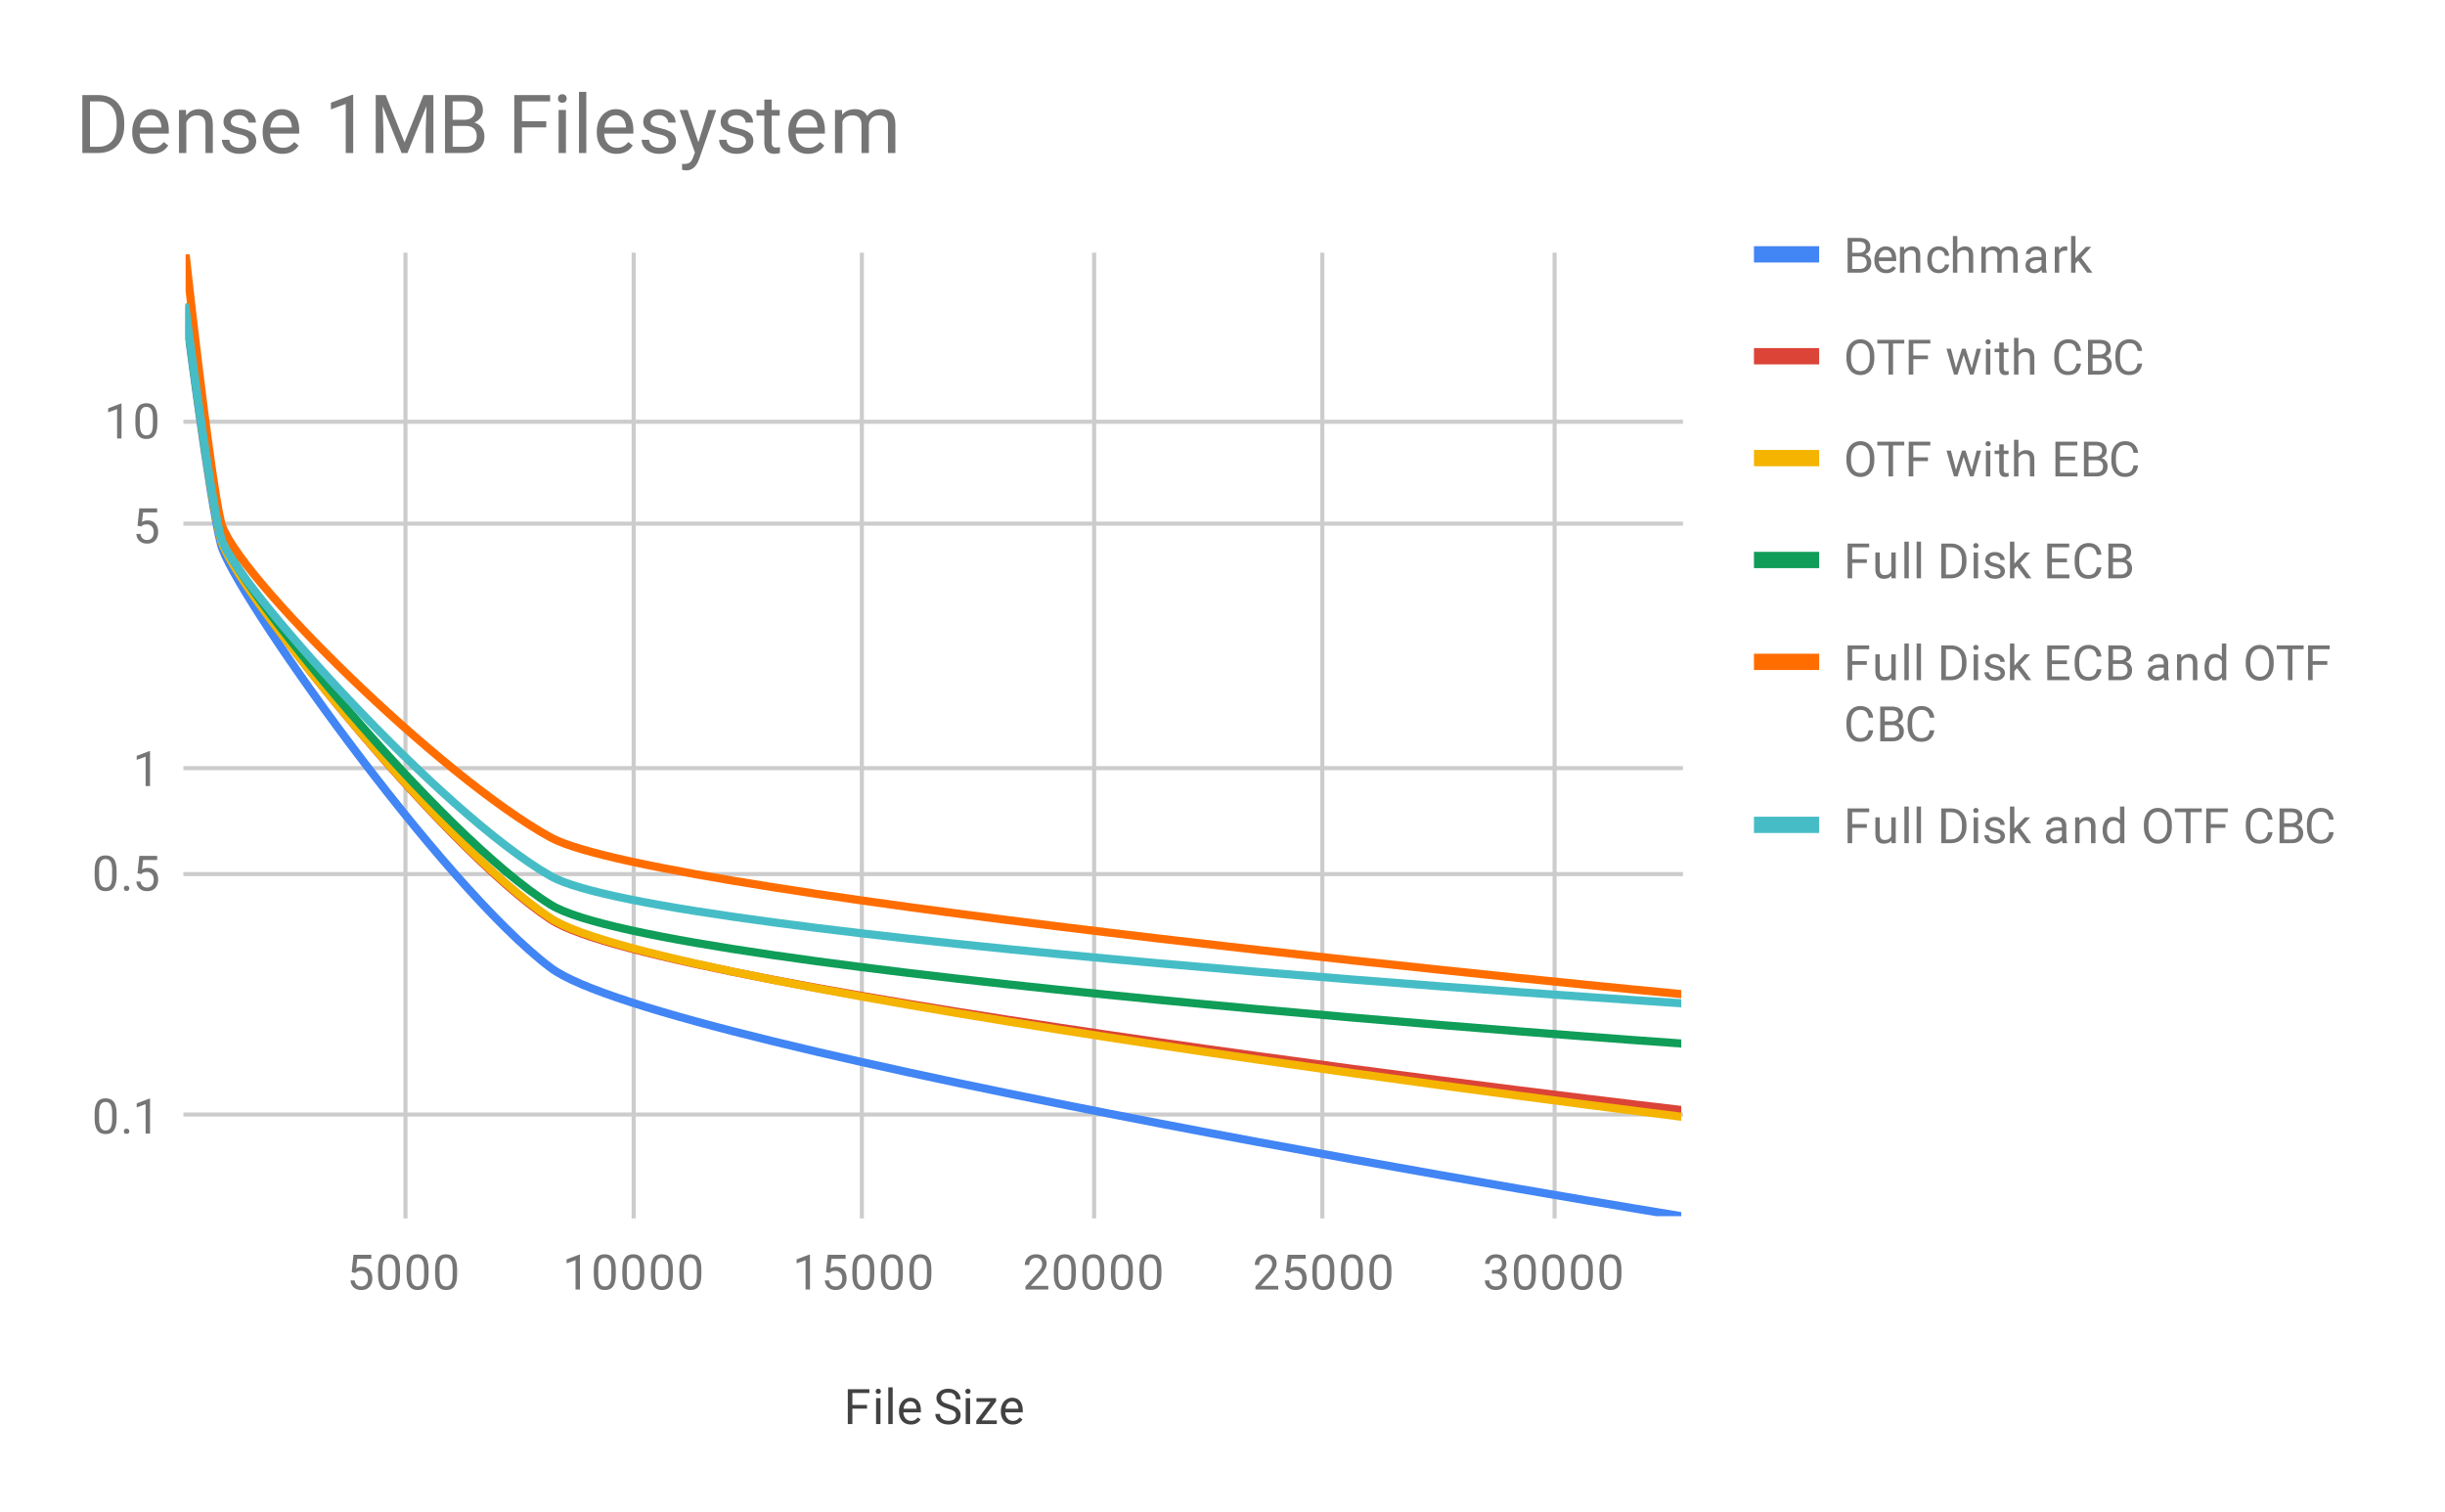 <svg version="1.1" viewBox="0.0 0.0 600.0 371.0" fill="none" stroke="none" stroke-linecap="square" stroke-miterlimit="10" width="600" height="371" xmlns:xlink="http://www.w3.org/1999/xlink" xmlns="http://www.w3.org/2000/svg"><path fill="#ffffff" d="M0 0L600.0 0L600.0 371.0L0 371.0L0 0Z" fill-rule="nonzero"/><path stroke="#cccccc" stroke-width="1.0" stroke-linecap="butt" d="M99.5 62.5L99.5 298.5" fill-rule="nonzero"/><path stroke="#cccccc" stroke-width="1.0" stroke-linecap="butt" d="M155.5 62.5L155.5 298.5" fill-rule="nonzero"/><path stroke="#cccccc" stroke-width="1.0" stroke-linecap="butt" d="M211.5 62.5L211.5 298.5" fill-rule="nonzero"/><path stroke="#cccccc" stroke-width="1.0" stroke-linecap="butt" d="M268.5 62.5L268.5 298.5" fill-rule="nonzero"/><path stroke="#cccccc" stroke-width="1.0" stroke-linecap="butt" d="M324.5 62.5L324.5 298.5" fill-rule="nonzero"/><path stroke="#cccccc" stroke-width="1.0" stroke-linecap="butt" d="M381.5 62.5L381.5 298.5" fill-rule="nonzero"/><path stroke="#cccccc" stroke-width="1.0" stroke-linecap="butt" d="M45.5 273.5L412.5 273.5" fill-rule="nonzero"/><path stroke="#cccccc" stroke-width="1.0" stroke-linecap="butt" d="M45.5 214.5L412.5 214.5" fill-rule="nonzero"/><path stroke="#cccccc" stroke-width="1.0" stroke-linecap="butt" d="M45.5 188.5L412.5 188.5" fill-rule="nonzero"/><path stroke="#cccccc" stroke-width="1.0" stroke-linecap="butt" d="M45.5 128.5L412.5 128.5" fill-rule="nonzero"/><path stroke="#cccccc" stroke-width="1.0" stroke-linecap="butt" d="M45.5 103.5L412.5 103.5" fill-rule="nonzero"/><clipPath id="id_0"><path d="M45.55 62.417L412.58 62.417L412.58 298.45L45.55 298.45L45.55 62.417Z" clip-rule="nonzero"/></clipPath><path stroke="#4285f4" stroke-width="2.0" stroke-linecap="butt" clip-path="url(#id_0)" d="M45.55 76.265C45.55 76.265 51.33 122.166 54.22 133.572C57.11 144.979 108.167 217.208 135.14 237.491C162.113 257.774 412.58 298.45 412.58 298.45" fill-rule="nonzero"/><path stroke="#db4437" stroke-width="2.0" stroke-linecap="butt" clip-path="url(#id_0)" d="M45.55 75.534C45.55 75.534 51.33 121.116 54.22 132.233C57.11 143.351 108.167 207.792 135.14 225.631C162.113 243.47 412.58 272.388 412.58 272.388" fill-rule="nonzero"/><path stroke="#f4b400" stroke-width="2.0" stroke-linecap="butt" clip-path="url(#id_0)" d="M45.55 75.486C45.55 75.486 51.33 121.251 54.22 132.396C57.11 143.541 108.167 207.489 135.14 225.348C162.113 243.207 412.58 274.034 412.58 274.034" fill-rule="nonzero"/><path stroke="#0f9d58" stroke-width="2.0" stroke-linecap="butt" clip-path="url(#id_0)" d="M45.55 75.736C45.55 75.736 51.33 120.582 54.22 131.491C57.11 142.4 108.167 205.274 135.14 222.017C162.113 238.76 412.58 256.073 412.58 256.073" fill-rule="nonzero"/><path stroke="#ff6d00" stroke-width="2.0" stroke-linecap="butt" clip-path="url(#id_0)" d="M45.55 62.417C45.55 62.417 51.33 115.787 54.22 128.12C57.11 140.452 108.167 190.744 135.14 205.511C162.113 220.278 412.58 243.953 412.58 243.953" fill-rule="nonzero"/><path stroke="#46bdc6" stroke-width="2.0" stroke-linecap="butt" clip-path="url(#id_0)" d="M45.55 75.592C45.55 75.592 51.33 121.01 54.22 131.874C57.11 142.739 108.167 199.624 135.14 214.994C162.113 230.364 412.58 246.196 412.58 246.196" fill-rule="nonzero"/><path fill="#000000" fill-opacity="0.0" clip-path="url(#id_0)" d="M48.55 76.265C48.55 77.922 47.207 79.265 45.55 79.265C43.893 79.265 42.55 77.922 42.55 76.265C42.55 74.608 43.893 73.265 45.55 73.265C47.207 73.265 48.55 74.608 48.55 76.265Z" fill-rule="nonzero"/><path fill="#000000" fill-opacity="0.0" clip-path="url(#id_0)" d="M57.22 133.572C57.22 135.229 55.877 136.572 54.22 136.572C52.563 136.572 51.22 135.229 51.22 133.572C51.22 131.916 52.563 130.572 54.22 130.572C55.877 130.572 57.22 131.916 57.22 133.572Z" fill-rule="nonzero"/><path fill="#000000" fill-opacity="0.0" clip-path="url(#id_0)" d="M138.14 237.491C138.14 239.147 136.797 240.491 135.14 240.491C133.483 240.491 132.14 239.147 132.14 237.491C132.14 235.834 133.483 234.491 135.14 234.491C136.797 234.491 138.14 235.834 138.14 237.491Z" fill-rule="nonzero"/><path fill="#000000" fill-opacity="0.0" clip-path="url(#id_0)" d="M415.58 298.45C415.58 300.107 414.237 301.45 412.58 301.45C410.923 301.45 409.58 300.107 409.58 298.45C409.58 296.793 410.923 295.45 412.58 295.45C414.237 295.45 415.58 296.793 415.58 298.45Z" fill-rule="nonzero"/><path fill="#000000" fill-opacity="0.0" clip-path="url(#id_0)" d="M48.55 75.534C48.55 77.191 47.207 78.534 45.55 78.534C43.893 78.534 42.55 77.191 42.55 75.534C42.55 73.878 43.893 72.534 45.55 72.534C47.207 72.534 48.55 73.878 48.55 75.534Z" fill-rule="nonzero"/><path fill="#000000" fill-opacity="0.0" clip-path="url(#id_0)" d="M57.22 132.233C57.22 133.89 55.877 135.233 54.22 135.233C52.563 135.233 51.22 133.89 51.22 132.233C51.22 130.577 52.563 129.233 54.22 129.233C55.877 129.233 57.22 130.577 57.22 132.233Z" fill-rule="nonzero"/><path fill="#000000" fill-opacity="0.0" clip-path="url(#id_0)" d="M138.14 225.631C138.14 227.288 136.797 228.631 135.14 228.631C133.483 228.631 132.14 227.288 132.14 225.631C132.14 223.974 133.483 222.631 135.14 222.631C136.797 222.631 138.14 223.974 138.14 225.631Z" fill-rule="nonzero"/><path fill="#000000" fill-opacity="0.0" clip-path="url(#id_0)" d="M415.58 272.388C415.58 274.045 414.237 275.388 412.58 275.388C410.923 275.388 409.58 274.045 409.58 272.388C409.58 270.731 410.923 269.388 412.58 269.388C414.237 269.388 415.58 270.731 415.58 272.388Z" fill-rule="nonzero"/><path fill="#000000" fill-opacity="0.0" clip-path="url(#id_0)" d="M48.55 75.486C48.55 77.142 47.207 78.486 45.55 78.486C43.893 78.486 42.55 77.142 42.55 75.486C42.55 73.829 43.893 72.486 45.55 72.486C47.207 72.486 48.55 73.829 48.55 75.486Z" fill-rule="nonzero"/><path fill="#000000" fill-opacity="0.0" clip-path="url(#id_0)" d="M57.22 132.396C57.22 134.053 55.877 135.396 54.22 135.396C52.563 135.396 51.22 134.053 51.22 132.396C51.22 130.739 52.563 129.396 54.22 129.396C55.877 129.396 57.22 130.739 57.22 132.396Z" fill-rule="nonzero"/><path fill="#000000" fill-opacity="0.0" clip-path="url(#id_0)" d="M138.14 225.348C138.14 227.005 136.797 228.348 135.14 228.348C133.483 228.348 132.14 227.005 132.14 225.348C132.14 223.691 133.483 222.348 135.14 222.348C136.797 222.348 138.14 223.691 138.14 225.348Z" fill-rule="nonzero"/><path fill="#000000" fill-opacity="0.0" clip-path="url(#id_0)" d="M415.58 274.034C415.58 275.691 414.237 277.034 412.58 277.034C410.923 277.034 409.58 275.691 409.58 274.034C409.58 272.377 410.923 271.034 412.58 271.034C414.237 271.034 415.58 272.377 415.58 274.034Z" fill-rule="nonzero"/><path fill="#000000" fill-opacity="0.0" clip-path="url(#id_0)" d="M48.55 75.736C48.55 77.392 47.207 78.736 45.55 78.736C43.893 78.736 42.55 77.392 42.55 75.736C42.55 74.079 43.893 72.736 45.55 72.736C47.207 72.736 48.55 74.079 48.55 75.736Z" fill-rule="nonzero"/><path fill="#000000" fill-opacity="0.0" clip-path="url(#id_0)" d="M57.22 131.491C57.22 133.148 55.877 134.491 54.22 134.491C52.563 134.491 51.22 133.148 51.22 131.491C51.22 129.834 52.563 128.491 54.22 128.491C55.877 128.491 57.22 129.834 57.22 131.491Z" fill-rule="nonzero"/><path fill="#000000" fill-opacity="0.0" clip-path="url(#id_0)" d="M138.14 222.017C138.14 223.674 136.797 225.017 135.14 225.017C133.483 225.017 132.14 223.674 132.14 222.017C132.14 220.36 133.483 219.017 135.14 219.017C136.797 219.017 138.14 220.36 138.14 222.017Z" fill-rule="nonzero"/><path fill="#000000" fill-opacity="0.0" clip-path="url(#id_0)" d="M415.58 256.073C415.58 257.73 414.237 259.073 412.58 259.073C410.923 259.073 409.58 257.73 409.58 256.073C409.58 254.416 410.923 253.073 412.58 253.073C414.237 253.073 415.58 254.416 415.58 256.073Z" fill-rule="nonzero"/><path fill="#000000" fill-opacity="0.0" clip-path="url(#id_0)" d="M48.55 62.417C48.55 64.074 47.207 65.417 45.55 65.417C43.893 65.417 42.55 64.074 42.55 62.417C42.55 60.76 43.893 59.417 45.55 59.417C47.207 59.417 48.55 60.76 48.55 62.417Z" fill-rule="nonzero"/><path fill="#000000" fill-opacity="0.0" clip-path="url(#id_0)" d="M57.22 128.12C57.22 129.776 55.877 131.12 54.22 131.12C52.563 131.12 51.22 129.776 51.22 128.12C51.22 126.463 52.563 125.12 54.22 125.12C55.877 125.12 57.22 126.463 57.22 128.12Z" fill-rule="nonzero"/><path fill="#000000" fill-opacity="0.0" clip-path="url(#id_0)" d="M138.14 205.511C138.14 207.168 136.797 208.511 135.14 208.511C133.483 208.511 132.14 207.168 132.14 205.511C132.14 203.854 133.483 202.511 135.14 202.511C136.797 202.511 138.14 203.854 138.14 205.511Z" fill-rule="nonzero"/><path fill="#000000" fill-opacity="0.0" clip-path="url(#id_0)" d="M415.58 243.953C415.58 245.61 414.237 246.953 412.58 246.953C410.923 246.953 409.58 245.61 409.58 243.953C409.58 242.296 410.923 240.953 412.58 240.953C414.237 240.953 415.58 242.296 415.58 243.953Z" fill-rule="nonzero"/><path fill="#000000" fill-opacity="0.0" clip-path="url(#id_0)" d="M48.55 75.592C48.55 77.249 47.207 78.592 45.55 78.592C43.893 78.592 42.55 77.249 42.55 75.592C42.55 73.935 43.893 72.592 45.55 72.592C47.207 72.592 48.55 73.935 48.55 75.592Z" fill-rule="nonzero"/><path fill="#000000" fill-opacity="0.0" clip-path="url(#id_0)" d="M57.22 131.874C57.22 133.531 55.877 134.874 54.22 134.874C52.563 134.874 51.22 133.531 51.22 131.874C51.22 130.218 52.563 128.874 54.22 128.874C55.877 128.874 57.22 130.218 57.22 131.874Z" fill-rule="nonzero"/><path fill="#000000" fill-opacity="0.0" clip-path="url(#id_0)" d="M138.14 214.994C138.14 216.651 136.797 217.994 135.14 217.994C133.483 217.994 132.14 216.651 132.14 214.994C132.14 213.337 133.483 211.994 135.14 211.994C136.797 211.994 138.14 213.337 138.14 214.994Z" fill-rule="nonzero"/><path fill="#000000" fill-opacity="0.0" clip-path="url(#id_0)" d="M415.58 246.196C415.58 247.853 414.237 249.196 412.58 249.196C410.923 249.196 409.58 247.853 409.58 246.196C409.58 244.539 410.923 243.196 412.58 243.196C414.237 243.196 415.58 244.539 415.58 246.196Z" fill-rule="nonzero"/><path fill="#424242" d="M212.768 345.684L209.174 345.684L209.174 349.45L208.049 349.45L208.049 340.919L213.346 340.919L213.346 341.841L209.174 341.841L209.174 344.762L212.768 344.762L212.768 345.684ZM216.065 349.45L214.987 349.45L214.987 343.106L216.065 343.106L216.065 349.45ZM214.893 341.434Q214.893 341.169 215.049 340.981Q215.221 340.794 215.534 340.794Q215.846 340.794 216.002 340.981Q216.174 341.169 216.174 341.434Q216.174 341.684 216.002 341.872Q215.846 342.044 215.534 342.044Q215.221 342.044 215.049 341.872Q214.893 341.684 214.893 341.434ZM219.065 349.45L217.987 349.45L217.987 340.45L219.065 340.45L219.065 349.45ZM223.518 349.575Q222.221 349.575 221.409 348.731Q220.612 347.872 220.612 346.45L220.612 346.262Q220.612 345.309 220.971 344.575Q221.331 343.825 221.971 343.419Q222.627 342.997 223.377 342.997Q224.612 342.997 225.299 343.809Q225.987 344.622 225.987 346.137L225.987 346.591L221.69 346.591Q221.721 347.528 222.237 348.106Q222.768 348.684 223.581 348.684Q224.143 348.684 224.534 348.45Q224.94 348.216 225.252 347.825L225.909 348.341Q225.112 349.575 223.518 349.575ZM223.377 343.887Q222.721 343.887 222.268 344.372Q221.831 344.841 221.737 345.7L224.909 345.7L224.909 345.622Q224.862 344.794 224.456 344.341Q224.065 343.887 223.377 343.887ZM232.565 345.653Q231.127 345.231 230.456 344.622Q229.799 344.012 229.799 343.122Q229.799 342.122 230.596 341.466Q231.409 340.794 232.706 340.794Q233.581 340.794 234.268 341.137Q234.956 341.481 235.331 342.075Q235.721 342.669 235.721 343.387L234.581 343.387Q234.581 342.606 234.081 342.169Q233.596 341.731 232.706 341.731Q231.877 341.731 231.409 342.106Q230.94 342.466 230.94 343.106Q230.94 343.637 231.377 343.997Q231.831 344.356 232.893 344.653Q233.956 344.95 234.549 345.309Q235.159 345.669 235.44 346.153Q235.737 346.637 235.737 347.278Q235.737 348.325 234.924 348.95Q234.112 349.575 232.768 349.575Q231.877 349.575 231.112 349.231Q230.362 348.887 229.94 348.309Q229.534 347.716 229.534 346.981L230.659 346.981Q230.659 347.747 231.237 348.2Q231.815 348.653 232.768 348.653Q233.659 348.653 234.127 348.294Q234.596 347.919 234.596 347.294Q234.596 346.669 234.159 346.325Q233.721 345.981 232.565 345.653ZM238.065 349.45L236.987 349.45L236.987 343.106L238.065 343.106L238.065 349.45ZM236.893 341.434Q236.893 341.169 237.049 340.981Q237.221 340.794 237.534 340.794Q237.846 340.794 238.002 340.981Q238.174 341.169 238.174 341.434Q238.174 341.684 238.002 341.872Q237.846 342.044 237.534 342.044Q237.221 342.044 237.049 341.872Q236.893 341.684 236.893 341.434ZM240.909 348.559L244.612 348.559L244.612 349.45L239.581 349.45L239.581 348.653L243.081 344.012L239.627 344.012L239.627 343.106L244.44 343.106L244.44 343.872L240.909 348.559ZM248.518 349.575Q247.221 349.575 246.409 348.731Q245.612 347.872 245.612 346.45L245.612 346.262Q245.612 345.309 245.971 344.575Q246.331 343.825 246.971 343.419Q247.627 342.997 248.377 342.997Q249.612 342.997 250.299 343.809Q250.987 344.622 250.987 346.137L250.987 346.591L246.69 346.591Q246.721 347.528 247.237 348.106Q247.768 348.684 248.581 348.684Q249.143 348.684 249.534 348.45Q249.94 348.216 250.252 347.825L250.909 348.341Q250.112 349.575 248.518 349.575ZM248.377 343.887Q247.721 343.887 247.268 344.372Q246.831 344.841 246.737 345.7L249.909 345.7L249.909 345.622Q249.862 344.794 249.456 344.341Q249.065 343.887 248.377 343.887Z" fill-rule="nonzero"/><path fill="#757575" d="M28.613 274.541Q28.613 276.447 27.956 277.384Q27.316 278.306 25.925 278.306Q24.566 278.306 23.909 277.4Q23.253 276.494 23.222 274.681L23.222 273.244Q23.222 271.353 23.863 270.447Q24.519 269.525 25.909 269.525Q27.284 269.525 27.941 270.416Q28.597 271.291 28.613 273.134L28.613 274.541ZM27.519 273.056Q27.519 271.681 27.128 271.056Q26.753 270.416 25.909 270.416Q25.081 270.416 24.691 271.056Q24.316 271.681 24.316 272.978L24.316 274.712Q24.316 276.087 24.706 276.759Q25.113 277.416 25.925 277.416Q26.722 277.416 27.113 276.791Q27.503 276.166 27.519 274.837L27.519 273.056ZM30.394 277.619Q30.394 277.337 30.55 277.15Q30.722 276.962 31.05 276.962Q31.394 276.962 31.566 277.15Q31.738 277.337 31.738 277.619Q31.738 277.884 31.566 278.072Q31.394 278.244 31.05 278.244Q30.722 278.244 30.55 278.072Q30.394 277.884 30.394 277.619ZM36.816 278.181L35.737 278.181L35.737 270.962L33.55 271.759L33.55 270.775L36.659 269.603L36.816 269.603L36.816 278.181Z" fill-rule="nonzero"/><path fill="#757575" d="M28.613 214.927Q28.613 216.833 27.956 217.77Q27.316 218.692 25.925 218.692Q24.566 218.692 23.909 217.786Q23.253 216.88 23.222 215.067L23.222 213.63Q23.222 211.739 23.863 210.833Q24.519 209.911 25.909 209.911Q27.284 209.911 27.941 210.802Q28.597 211.677 28.613 213.52L28.613 214.927ZM27.519 213.442Q27.519 212.067 27.128 211.442Q26.753 210.802 25.909 210.802Q25.081 210.802 24.691 211.442Q24.316 212.067 24.316 213.364L24.316 215.098Q24.316 216.473 24.706 217.145Q25.113 217.802 25.925 217.802Q26.722 217.802 27.113 217.177Q27.503 216.552 27.519 215.223L27.519 213.442ZM30.394 218.005Q30.394 217.723 30.55 217.536Q30.722 217.348 31.05 217.348Q31.394 217.348 31.566 217.536Q31.738 217.723 31.738 218.005Q31.738 218.27 31.566 218.458Q31.394 218.63 31.05 218.63Q30.722 218.63 30.55 218.458Q30.394 218.27 30.394 218.005ZM33.753 214.286L34.191 210.036L38.566 210.036L38.566 211.036L35.112 211.036L34.847 213.364Q35.487 212.989 36.284 212.989Q37.441 212.989 38.128 213.77Q38.816 214.536 38.816 215.848Q38.816 217.161 38.097 217.927Q37.394 218.692 36.112 218.692Q34.987 218.692 34.269 218.067Q33.55 217.427 33.456 216.317L34.472 216.317Q34.581 217.052 35.003 217.427Q35.425 217.802 36.112 217.802Q36.862 217.802 37.3 217.286Q37.737 216.77 37.737 215.864Q37.737 215.005 37.269 214.489Q36.8 213.973 36.019 213.973Q35.316 213.973 34.909 214.27L34.628 214.505L33.753 214.286Z" fill-rule="nonzero"/><path fill="#757575" d="M36.816 192.893L35.737 192.893L35.737 185.674L33.55 186.471L33.55 185.487L36.659 184.315L36.816 184.315L36.816 192.893Z" fill-rule="nonzero"/><path fill="#757575" d="M33.753 128.998L34.191 124.748L38.566 124.748L38.566 125.748L35.112 125.748L34.847 128.076Q35.487 127.701 36.284 127.701Q37.441 127.701 38.128 128.482Q38.816 129.248 38.816 130.56Q38.816 131.873 38.097 132.638Q37.394 133.404 36.112 133.404Q34.987 133.404 34.269 132.779Q33.55 132.138 33.456 131.029L34.472 131.029Q34.581 131.763 35.003 132.138Q35.425 132.513 36.112 132.513Q36.862 132.513 37.3 131.998Q37.737 131.482 37.737 130.576Q37.737 129.716 37.269 129.201Q36.8 128.685 36.019 128.685Q35.316 128.685 34.909 128.982L34.628 129.216L33.753 128.998Z" fill-rule="nonzero"/><path fill="#757575" d="M29.816 107.604L28.738 107.604L28.738 100.386L26.55 101.183L26.55 100.198L29.659 99.026L29.816 99.026L29.816 107.604ZM38.612 103.964Q38.612 105.87 37.956 106.808Q37.316 107.729 35.925 107.729Q34.566 107.729 33.909 106.823Q33.253 105.917 33.222 104.104L33.222 102.667Q33.222 100.776 33.862 99.87Q34.519 98.948 35.909 98.948Q37.284 98.948 37.941 99.839Q38.597 100.714 38.612 102.558L38.612 103.964ZM37.519 102.479Q37.519 101.104 37.128 100.479Q36.753 99.839 35.909 99.839Q35.081 99.839 34.691 100.479Q34.316 101.104 34.316 102.401L34.316 104.136Q34.316 105.511 34.706 106.183Q35.112 106.839 35.925 106.839Q36.722 106.839 37.112 106.214Q37.503 105.589 37.519 104.261L37.519 102.479Z" fill-rule="nonzero"/><path fill="#757575" d="M86.308 312.169L86.746 307.919L91.121 307.919L91.121 308.919L87.668 308.919L87.402 311.247Q88.043 310.872 88.84 310.872Q89.996 310.872 90.683 311.653Q91.371 312.419 91.371 313.731Q91.371 315.044 90.652 315.809Q89.949 316.575 88.668 316.575Q87.543 316.575 86.824 315.95Q86.105 315.309 86.012 314.2L87.027 314.2Q87.137 314.934 87.558 315.309Q87.98 315.684 88.668 315.684Q89.418 315.684 89.855 315.169Q90.293 314.653 90.293 313.747Q90.293 312.887 89.824 312.372Q89.355 311.856 88.574 311.856Q87.871 311.856 87.465 312.153L87.183 312.387L86.308 312.169ZM98.168 312.809Q98.168 314.716 97.512 315.653Q96.871 316.575 95.48 316.575Q94.121 316.575 93.465 315.669Q92.808 314.762 92.777 312.95L92.777 311.512Q92.777 309.622 93.418 308.716Q94.074 307.794 95.465 307.794Q96.84 307.794 97.496 308.684Q98.152 309.559 98.168 311.403L98.168 312.809ZM97.074 311.325Q97.074 309.95 96.683 309.325Q96.308 308.684 95.465 308.684Q94.637 308.684 94.246 309.325Q93.871 309.95 93.871 311.247L93.871 312.981Q93.871 314.356 94.262 315.028Q94.668 315.684 95.48 315.684Q96.277 315.684 96.668 315.059Q97.058 314.434 97.074 313.106L97.074 311.325ZM105.168 312.809Q105.168 314.716 104.512 315.653Q103.871 316.575 102.48 316.575Q101.121 316.575 100.465 315.669Q99.808 314.762 99.777 312.95L99.777 311.512Q99.777 309.622 100.418 308.716Q101.074 307.794 102.465 307.794Q103.84 307.794 104.496 308.684Q105.152 309.559 105.168 311.403L105.168 312.809ZM104.074 311.325Q104.074 309.95 103.683 309.325Q103.308 308.684 102.465 308.684Q101.637 308.684 101.246 309.325Q100.871 309.95 100.871 311.247L100.871 312.981Q100.871 314.356 101.262 315.028Q101.668 315.684 102.48 315.684Q103.277 315.684 103.668 315.059Q104.058 314.434 104.074 313.106L104.074 311.325ZM112.168 312.809Q112.168 314.716 111.512 315.653Q110.871 316.575 109.48 316.575Q108.121 316.575 107.465 315.669Q106.808 314.762 106.777 312.95L106.777 311.512Q106.777 309.622 107.418 308.716Q108.074 307.794 109.465 307.794Q110.84 307.794 111.496 308.684Q112.152 309.559 112.168 311.403L112.168 312.809ZM111.074 311.325Q111.074 309.95 110.683 309.325Q110.308 308.684 109.465 308.684Q108.637 308.684 108.246 309.325Q107.871 309.95 107.871 311.247L107.871 312.981Q107.871 314.356 108.262 315.028Q108.668 315.684 109.48 315.684Q110.277 315.684 110.668 315.059Q111.058 314.434 111.074 313.106L111.074 311.325Z" fill-rule="nonzero"/><path fill="#757575" d="M142.316 316.45L141.238 316.45L141.238 309.231L139.051 310.028L139.051 309.044L142.16 307.872L142.316 307.872L142.316 316.45ZM151.113 312.809Q151.113 314.716 150.457 315.653Q149.816 316.575 148.426 316.575Q147.066 316.575 146.41 315.669Q145.754 314.762 145.722 312.95L145.722 311.512Q145.722 309.622 146.363 308.716Q147.019 307.794 148.41 307.794Q149.785 307.794 150.441 308.684Q151.097 309.559 151.113 311.403L151.113 312.809ZM150.019 311.325Q150.019 309.95 149.629 309.325Q149.254 308.684 148.41 308.684Q147.582 308.684 147.191 309.325Q146.816 309.95 146.816 311.247L146.816 312.981Q146.816 314.356 147.207 315.028Q147.613 315.684 148.426 315.684Q149.222 315.684 149.613 315.059Q150.004 314.434 150.019 313.106L150.019 311.325ZM158.113 312.809Q158.113 314.716 157.457 315.653Q156.816 316.575 155.426 316.575Q154.066 316.575 153.41 315.669Q152.754 314.762 152.722 312.95L152.722 311.512Q152.722 309.622 153.363 308.716Q154.019 307.794 155.41 307.794Q156.785 307.794 157.441 308.684Q158.097 309.559 158.113 311.403L158.113 312.809ZM157.019 311.325Q157.019 309.95 156.629 309.325Q156.254 308.684 155.41 308.684Q154.582 308.684 154.191 309.325Q153.816 309.95 153.816 311.247L153.816 312.981Q153.816 314.356 154.207 315.028Q154.613 315.684 155.426 315.684Q156.222 315.684 156.613 315.059Q157.004 314.434 157.019 313.106L157.019 311.325ZM165.113 312.809Q165.113 314.716 164.457 315.653Q163.816 316.575 162.426 316.575Q161.066 316.575 160.41 315.669Q159.754 314.762 159.722 312.95L159.722 311.512Q159.722 309.622 160.363 308.716Q161.019 307.794 162.41 307.794Q163.785 307.794 164.441 308.684Q165.097 309.559 165.113 311.403L165.113 312.809ZM164.019 311.325Q164.019 309.95 163.629 309.325Q163.254 308.684 162.41 308.684Q161.582 308.684 161.191 309.325Q160.816 309.95 160.816 311.247L160.816 312.981Q160.816 314.356 161.207 315.028Q161.613 315.684 162.426 315.684Q163.222 315.684 163.613 315.059Q164.004 314.434 164.019 313.106L164.019 311.325ZM172.113 312.809Q172.113 314.716 171.457 315.653Q170.816 316.575 169.426 316.575Q168.066 316.575 167.41 315.669Q166.754 314.762 166.722 312.95L166.722 311.512Q166.722 309.622 167.363 308.716Q168.019 307.794 169.41 307.794Q170.785 307.794 171.441 308.684Q172.097 309.559 172.113 311.403L172.113 312.809ZM171.019 311.325Q171.019 309.95 170.629 309.325Q170.254 308.684 169.41 308.684Q168.582 308.684 168.191 309.325Q167.816 309.95 167.816 311.247L167.816 312.981Q167.816 314.356 168.207 315.028Q168.613 315.684 169.426 315.684Q170.222 315.684 170.613 315.059Q171.004 314.434 171.019 313.106L171.019 311.325Z" fill-rule="nonzero"/><path fill="#757575" d="M198.762 316.45L197.683 316.45L197.683 309.231L195.496 310.028L195.496 309.044L198.605 307.872L198.762 307.872L198.762 316.45ZM202.699 312.169L203.137 307.919L207.512 307.919L207.512 308.919L204.058 308.919L203.793 311.247Q204.433 310.872 205.23 310.872Q206.387 310.872 207.074 311.653Q207.762 312.419 207.762 313.731Q207.762 315.044 207.043 315.809Q206.34 316.575 205.058 316.575Q203.933 316.575 203.215 315.95Q202.496 315.309 202.402 314.2L203.418 314.2Q203.527 314.934 203.949 315.309Q204.371 315.684 205.058 315.684Q205.808 315.684 206.246 315.169Q206.683 314.653 206.683 313.747Q206.683 312.887 206.215 312.372Q205.746 311.856 204.965 311.856Q204.262 311.856 203.855 312.153L203.574 312.387L202.699 312.169ZM214.558 312.809Q214.558 314.716 213.902 315.653Q213.262 316.575 211.871 316.575Q210.512 316.575 209.855 315.669Q209.199 314.762 209.168 312.95L209.168 311.512Q209.168 309.622 209.808 308.716Q210.465 307.794 211.855 307.794Q213.23 307.794 213.887 308.684Q214.543 309.559 214.558 311.403L214.558 312.809ZM213.465 311.325Q213.465 309.95 213.074 309.325Q212.699 308.684 211.855 308.684Q211.027 308.684 210.637 309.325Q210.262 309.95 210.262 311.247L210.262 312.981Q210.262 314.356 210.652 315.028Q211.058 315.684 211.871 315.684Q212.668 315.684 213.058 315.059Q213.449 314.434 213.465 313.106L213.465 311.325ZM221.558 312.809Q221.558 314.716 220.902 315.653Q220.262 316.575 218.871 316.575Q217.512 316.575 216.855 315.669Q216.199 314.762 216.168 312.95L216.168 311.512Q216.168 309.622 216.808 308.716Q217.465 307.794 218.855 307.794Q220.23 307.794 220.887 308.684Q221.543 309.559 221.558 311.403L221.558 312.809ZM220.465 311.325Q220.465 309.95 220.074 309.325Q219.699 308.684 218.855 308.684Q218.027 308.684 217.637 309.325Q217.262 309.95 217.262 311.247L217.262 312.981Q217.262 314.356 217.652 315.028Q218.058 315.684 218.871 315.684Q219.668 315.684 220.058 315.059Q220.449 314.434 220.465 313.106L220.465 311.325ZM228.558 312.809Q228.558 314.716 227.902 315.653Q227.262 316.575 225.871 316.575Q224.512 316.575 223.855 315.669Q223.199 314.762 223.168 312.95L223.168 311.512Q223.168 309.622 223.808 308.716Q224.465 307.794 225.855 307.794Q227.23 307.794 227.887 308.684Q228.543 309.559 228.558 311.403L228.558 312.809ZM227.465 311.325Q227.465 309.95 227.074 309.325Q226.699 308.684 225.855 308.684Q225.027 308.684 224.637 309.325Q224.262 309.95 224.262 311.247L224.262 312.981Q224.262 314.356 224.652 315.028Q225.058 315.684 225.871 315.684Q226.668 315.684 227.058 315.059Q227.449 314.434 227.465 313.106L227.465 311.325Z" fill-rule="nonzero"/><path fill="#757575" d="M257.238 316.45L251.644 316.45L251.644 315.669L254.597 312.387Q255.254 311.637 255.504 311.184Q255.754 310.716 255.754 310.216Q255.754 309.544 255.347 309.122Q254.957 308.684 254.269 308.684Q253.472 308.684 253.019 309.153Q252.566 309.606 252.566 310.434L251.488 310.434Q251.488 309.247 252.238 308.528Q253.004 307.794 254.269 307.794Q255.472 307.794 256.16 308.419Q256.848 309.044 256.848 310.091Q256.848 311.341 255.238 313.091L252.957 315.559L257.238 315.559L257.238 316.45ZM264.004 312.809Q264.004 314.716 263.348 315.653Q262.707 316.575 261.316 316.575Q259.957 316.575 259.301 315.669Q258.644 314.762 258.613 312.95L258.613 311.512Q258.613 309.622 259.254 308.716Q259.91 307.794 261.301 307.794Q262.676 307.794 263.332 308.684Q263.988 309.559 264.004 311.403L264.004 312.809ZM262.91 311.325Q262.91 309.95 262.519 309.325Q262.144 308.684 261.301 308.684Q260.473 308.684 260.082 309.325Q259.707 309.95 259.707 311.247L259.707 312.981Q259.707 314.356 260.098 315.028Q260.504 315.684 261.316 315.684Q262.113 315.684 262.504 315.059Q262.894 314.434 262.91 313.106L262.91 311.325ZM271.004 312.809Q271.004 314.716 270.348 315.653Q269.707 316.575 268.316 316.575Q266.957 316.575 266.301 315.669Q265.644 314.762 265.613 312.95L265.613 311.512Q265.613 309.622 266.254 308.716Q266.91 307.794 268.301 307.794Q269.676 307.794 270.332 308.684Q270.988 309.559 271.004 311.403L271.004 312.809ZM269.91 311.325Q269.91 309.95 269.519 309.325Q269.144 308.684 268.301 308.684Q267.473 308.684 267.082 309.325Q266.707 309.95 266.707 311.247L266.707 312.981Q266.707 314.356 267.098 315.028Q267.504 315.684 268.316 315.684Q269.113 315.684 269.504 315.059Q269.894 314.434 269.91 313.106L269.91 311.325ZM278.004 312.809Q278.004 314.716 277.348 315.653Q276.707 316.575 275.316 316.575Q273.957 316.575 273.301 315.669Q272.644 314.762 272.613 312.95L272.613 311.512Q272.613 309.622 273.254 308.716Q273.91 307.794 275.301 307.794Q276.676 307.794 277.332 308.684Q277.988 309.559 278.004 311.403L278.004 312.809ZM276.91 311.325Q276.91 309.95 276.519 309.325Q276.144 308.684 275.301 308.684Q274.473 308.684 274.082 309.325Q273.707 309.95 273.707 311.247L273.707 312.981Q273.707 314.356 274.098 315.028Q274.504 315.684 275.316 315.684Q276.113 315.684 276.504 315.059Q276.894 314.434 276.91 313.106L276.91 311.325ZM285.004 312.809Q285.004 314.716 284.348 315.653Q283.707 316.575 282.316 316.575Q280.957 316.575 280.301 315.669Q279.644 314.762 279.613 312.95L279.613 311.512Q279.613 309.622 280.254 308.716Q280.91 307.794 282.301 307.794Q283.676 307.794 284.332 308.684Q284.988 309.559 285.004 311.403L285.004 312.809ZM283.91 311.325Q283.91 309.95 283.519 309.325Q283.144 308.684 282.301 308.684Q281.473 308.684 281.082 309.325Q280.707 309.95 280.707 311.247L280.707 312.981Q280.707 314.356 281.098 315.028Q281.504 315.684 282.316 315.684Q283.113 315.684 283.504 315.059Q283.894 314.434 283.91 313.106L283.91 311.325Z" fill-rule="nonzero"/><path fill="#757575" d="M313.683 316.45L308.09 316.45L308.09 315.669L311.043 312.387Q311.699 311.637 311.949 311.184Q312.199 310.716 312.199 310.216Q312.199 309.544 311.793 309.122Q311.402 308.684 310.715 308.684Q309.918 308.684 309.465 309.153Q309.012 309.606 309.012 310.434L307.933 310.434Q307.933 309.247 308.683 308.528Q309.449 307.794 310.715 307.794Q311.918 307.794 312.605 308.419Q313.293 309.044 313.293 310.091Q313.293 311.341 311.683 313.091L309.402 315.559L313.683 315.559L313.683 316.45ZM315.59 312.169L316.027 307.919L320.402 307.919L320.402 308.919L316.949 308.919L316.683 311.247Q317.324 310.872 318.121 310.872Q319.277 310.872 319.965 311.653Q320.652 312.419 320.652 313.731Q320.652 315.044 319.933 315.809Q319.23 316.575 317.949 316.575Q316.824 316.575 316.105 315.95Q315.387 315.309 315.293 314.2L316.308 314.2Q316.418 314.934 316.84 315.309Q317.262 315.684 317.949 315.684Q318.699 315.684 319.137 315.169Q319.574 314.653 319.574 313.747Q319.574 312.887 319.105 312.372Q318.637 311.856 317.855 311.856Q317.152 311.856 316.746 312.153L316.465 312.387L315.59 312.169ZM327.449 312.809Q327.449 314.716 326.793 315.653Q326.152 316.575 324.762 316.575Q323.402 316.575 322.746 315.669Q322.09 314.762 322.058 312.95L322.058 311.512Q322.058 309.622 322.699 308.716Q323.355 307.794 324.746 307.794Q326.121 307.794 326.777 308.684Q327.433 309.559 327.449 311.403L327.449 312.809ZM326.355 311.325Q326.355 309.95 325.965 309.325Q325.59 308.684 324.746 308.684Q323.918 308.684 323.527 309.325Q323.152 309.95 323.152 311.247L323.152 312.981Q323.152 314.356 323.543 315.028Q323.949 315.684 324.762 315.684Q325.558 315.684 325.949 315.059Q326.34 314.434 326.355 313.106L326.355 311.325ZM334.449 312.809Q334.449 314.716 333.793 315.653Q333.152 316.575 331.762 316.575Q330.402 316.575 329.746 315.669Q329.09 314.762 329.058 312.95L329.058 311.512Q329.058 309.622 329.699 308.716Q330.355 307.794 331.746 307.794Q333.121 307.794 333.777 308.684Q334.433 309.559 334.449 311.403L334.449 312.809ZM333.355 311.325Q333.355 309.95 332.965 309.325Q332.59 308.684 331.746 308.684Q330.918 308.684 330.527 309.325Q330.152 309.95 330.152 311.247L330.152 312.981Q330.152 314.356 330.543 315.028Q330.949 315.684 331.762 315.684Q332.558 315.684 332.949 315.059Q333.34 314.434 333.355 313.106L333.355 311.325ZM341.449 312.809Q341.449 314.716 340.793 315.653Q340.152 316.575 338.762 316.575Q337.402 316.575 336.746 315.669Q336.09 314.762 336.058 312.95L336.058 311.512Q336.058 309.622 336.699 308.716Q337.355 307.794 338.746 307.794Q340.121 307.794 340.777 308.684Q341.433 309.559 341.449 311.403L341.449 312.809ZM340.355 311.325Q340.355 309.95 339.965 309.325Q339.59 308.684 338.746 308.684Q337.918 308.684 337.527 309.325Q337.152 309.95 337.152 311.247L337.152 312.981Q337.152 314.356 337.543 315.028Q337.949 315.684 338.762 315.684Q339.558 315.684 339.949 315.059Q340.34 314.434 340.355 313.106L340.355 311.325Z" fill-rule="nonzero"/><path fill="#757575" d="M366.113 311.653L366.926 311.653Q367.707 311.637 368.144 311.247Q368.582 310.856 368.582 310.184Q368.582 308.684 367.082 308.684Q366.379 308.684 365.957 309.091Q365.551 309.497 365.551 310.153L364.457 310.153Q364.457 309.137 365.191 308.466Q365.941 307.794 367.082 307.794Q368.285 307.794 368.973 308.434Q369.66 309.075 369.66 310.216Q369.66 310.778 369.301 311.294Q368.941 311.809 368.316 312.075Q369.019 312.294 369.394 312.809Q369.785 313.325 369.785 314.075Q369.785 315.216 369.035 315.903Q368.285 316.575 367.082 316.575Q365.894 316.575 365.129 315.919Q364.379 315.262 364.379 314.2L365.473 314.2Q365.473 314.872 365.91 315.278Q366.348 315.684 367.098 315.684Q367.879 315.684 368.285 315.278Q368.707 314.856 368.707 314.091Q368.707 313.356 368.254 312.966Q367.801 312.559 366.926 312.544L366.113 312.544L366.113 311.653ZM376.894 312.809Q376.894 314.716 376.238 315.653Q375.598 316.575 374.207 316.575Q372.848 316.575 372.191 315.669Q371.535 314.762 371.504 312.95L371.504 311.512Q371.504 309.622 372.144 308.716Q372.801 307.794 374.191 307.794Q375.566 307.794 376.223 308.684Q376.879 309.559 376.894 311.403L376.894 312.809ZM375.801 311.325Q375.801 309.95 375.41 309.325Q375.035 308.684 374.191 308.684Q373.363 308.684 372.973 309.325Q372.598 309.95 372.598 311.247L372.598 312.981Q372.598 314.356 372.988 315.028Q373.394 315.684 374.207 315.684Q375.004 315.684 375.394 315.059Q375.785 314.434 375.801 313.106L375.801 311.325ZM383.894 312.809Q383.894 314.716 383.238 315.653Q382.598 316.575 381.207 316.575Q379.848 316.575 379.191 315.669Q378.535 314.762 378.504 312.95L378.504 311.512Q378.504 309.622 379.144 308.716Q379.801 307.794 381.191 307.794Q382.566 307.794 383.223 308.684Q383.879 309.559 383.894 311.403L383.894 312.809ZM382.801 311.325Q382.801 309.95 382.41 309.325Q382.035 308.684 381.191 308.684Q380.363 308.684 379.973 309.325Q379.598 309.95 379.598 311.247L379.598 312.981Q379.598 314.356 379.988 315.028Q380.394 315.684 381.207 315.684Q382.004 315.684 382.394 315.059Q382.785 314.434 382.801 313.106L382.801 311.325ZM390.894 312.809Q390.894 314.716 390.238 315.653Q389.598 316.575 388.207 316.575Q386.848 316.575 386.191 315.669Q385.535 314.762 385.504 312.95L385.504 311.512Q385.504 309.622 386.144 308.716Q386.801 307.794 388.191 307.794Q389.566 307.794 390.223 308.684Q390.879 309.559 390.894 311.403L390.894 312.809ZM389.801 311.325Q389.801 309.95 389.41 309.325Q389.035 308.684 388.191 308.684Q387.363 308.684 386.973 309.325Q386.598 309.95 386.598 311.247L386.598 312.981Q386.598 314.356 386.988 315.028Q387.394 315.684 388.207 315.684Q389.004 315.684 389.394 315.059Q389.785 314.434 389.801 313.106L389.801 311.325ZM397.894 312.809Q397.894 314.716 397.238 315.653Q396.598 316.575 395.207 316.575Q393.848 316.575 393.191 315.669Q392.535 314.762 392.504 312.95L392.504 311.512Q392.504 309.622 393.144 308.716Q393.801 307.794 395.191 307.794Q396.566 307.794 397.223 308.684Q397.879 309.559 397.894 311.403L397.894 312.809ZM396.801 311.325Q396.801 309.95 396.41 309.325Q396.035 308.684 395.191 308.684Q394.363 308.684 393.973 309.325Q393.598 309.95 393.598 311.247L393.598 312.981Q393.598 314.356 393.988 315.028Q394.394 315.684 395.207 315.684Q396.004 315.684 396.394 315.059Q396.785 314.434 396.801 313.106L396.801 311.325Z" fill-rule="nonzero"/><path stroke="#4285f4" stroke-width="4.0" stroke-linecap="butt" d="M432.416 62.417L444.416 62.417" fill-rule="nonzero"/><path fill="#757575" d="M453.4 66.917L453.4 58.385L456.197 58.385Q457.587 58.385 458.275 58.964Q458.978 59.526 458.978 60.651Q458.978 61.26 458.634 61.729Q458.306 62.182 457.712 62.432Q458.416 62.62 458.806 63.167Q459.212 63.698 459.212 64.448Q459.212 65.604 458.462 66.26Q457.728 66.917 456.369 66.917L453.4 66.917ZM454.525 62.932L454.525 65.995L456.384 65.995Q457.181 65.995 457.634 65.589Q458.087 65.182 458.087 64.464Q458.087 62.932 456.4 62.932L454.525 62.932ZM454.525 62.026L456.228 62.026Q456.962 62.026 457.4 61.667Q457.853 61.292 457.853 60.651Q457.853 59.948 457.447 59.635Q457.041 59.307 456.197 59.307L454.525 59.307L454.525 62.026ZM462.869 67.042Q461.572 67.042 460.759 66.198Q459.962 65.339 459.962 63.917L459.962 63.729Q459.962 62.776 460.322 62.042Q460.681 61.292 461.322 60.885Q461.978 60.464 462.728 60.464Q463.962 60.464 464.65 61.276Q465.337 62.089 465.337 63.604L465.337 64.057L461.041 64.057Q461.072 64.995 461.587 65.573Q462.119 66.151 462.931 66.151Q463.494 66.151 463.884 65.917Q464.291 65.682 464.603 65.292L465.259 65.807Q464.462 67.042 462.869 67.042ZM462.728 61.354Q462.072 61.354 461.619 61.839Q461.181 62.307 461.087 63.167L464.259 63.167L464.259 63.089Q464.212 62.26 463.806 61.807Q463.416 61.354 462.728 61.354ZM467.259 60.573L467.291 61.37Q468.025 60.464 469.197 60.464Q471.212 60.464 471.228 62.729L471.228 66.917L470.134 66.917L470.134 62.714Q470.134 62.042 469.822 61.714Q469.525 61.385 468.869 61.385Q468.337 61.385 467.931 61.667Q467.541 61.948 467.322 62.401L467.322 66.917L466.244 66.917L466.244 60.573L467.259 60.573ZM475.775 66.151Q476.353 66.151 476.791 65.807Q477.228 65.448 477.275 64.917L478.306 64.917Q478.275 65.464 477.916 65.964Q477.572 66.448 476.994 66.745Q476.431 67.042 475.775 67.042Q474.478 67.042 473.712 66.182Q472.962 65.307 472.962 63.807L472.962 63.62Q472.962 62.698 473.291 61.979Q473.634 61.26 474.259 60.87Q474.9 60.464 475.775 60.464Q476.837 60.464 477.541 61.104Q478.259 61.729 478.306 62.76L477.275 62.76Q477.228 62.135 476.806 61.745Q476.384 61.354 475.775 61.354Q474.947 61.354 474.494 61.948Q474.041 62.542 474.041 63.667L474.041 63.87Q474.041 64.964 474.494 65.557Q474.947 66.151 475.775 66.151ZM480.322 61.339Q481.041 60.464 482.197 60.464Q484.212 60.464 484.228 62.729L484.228 66.917L483.134 66.917L483.134 62.714Q483.134 62.042 482.822 61.714Q482.525 61.385 481.869 61.385Q481.337 61.385 480.931 61.667Q480.541 61.948 480.322 62.401L480.322 66.917L479.244 66.917L479.244 57.917L480.322 57.917L480.322 61.339ZM487.259 60.573L487.291 61.276Q487.978 60.464 489.166 60.464Q490.494 60.464 490.978 61.479Q491.291 61.026 491.791 60.745Q492.306 60.464 492.994 60.464Q495.087 60.464 495.119 62.667L495.119 66.917L494.041 66.917L494.041 62.729Q494.041 62.057 493.728 61.729Q493.416 61.385 492.681 61.385Q492.072 61.385 491.666 61.745Q491.275 62.104 491.212 62.714L491.212 66.917L490.134 66.917L490.134 62.76Q490.134 61.385 488.775 61.385Q487.712 61.385 487.322 62.292L487.322 66.917L486.228 66.917L486.228 60.573L487.259 60.573ZM501.15 66.917Q501.056 66.729 500.994 66.245Q500.244 67.042 499.197 67.042Q498.259 67.042 497.65 66.51Q497.056 65.979 497.056 65.151Q497.056 64.167 497.806 63.62Q498.556 63.073 499.931 63.073L500.978 63.073L500.978 62.573Q500.978 62.01 500.634 61.682Q500.306 61.339 499.634 61.339Q499.056 61.339 498.666 61.635Q498.275 61.917 498.275 62.339L497.181 62.339Q497.181 61.854 497.509 61.417Q497.853 60.979 498.431 60.729Q499.009 60.464 499.697 60.464Q500.806 60.464 501.416 61.01Q502.041 61.557 502.072 62.51L502.072 65.432Q502.072 66.307 502.291 66.823L502.291 66.917L501.15 66.917ZM499.353 66.089Q499.869 66.089 500.322 65.823Q500.775 65.557 500.978 65.135L500.978 63.839L500.134 63.839Q498.134 63.839 498.134 65.01Q498.134 65.51 498.478 65.807Q498.822 66.089 499.353 66.089ZM507.306 61.542Q507.056 61.51 506.775 61.51Q505.697 61.51 505.322 62.417L505.322 66.917L504.244 66.917L504.244 60.573L505.291 60.573L505.306 61.307Q505.837 60.464 506.822 60.464Q507.134 60.464 507.306 60.542L507.306 61.542ZM510.009 63.979L509.322 64.682L509.322 66.917L508.244 66.917L508.244 57.917L509.322 57.917L509.322 63.354L509.9 62.667L511.884 60.573L513.197 60.573L510.728 63.229L513.494 66.917L512.212 66.917L510.009 63.979Z" fill-rule="nonzero"/><path stroke="#db4437" stroke-width="4.0" stroke-linecap="butt" d="M432.416 87.417L444.416 87.417" fill-rule="nonzero"/><path fill="#757575" d="M459.962 87.932Q459.962 89.182 459.541 90.12Q459.119 91.042 458.337 91.542Q457.572 92.042 456.541 92.042Q455.541 92.042 454.759 91.542Q453.978 91.042 453.541 90.135Q453.119 89.214 453.103 87.995L453.103 87.385Q453.103 86.151 453.525 85.214Q453.962 84.276 454.744 83.776Q455.525 83.26 456.541 83.26Q457.556 83.26 458.337 83.76Q459.119 84.26 459.541 85.198Q459.962 86.135 459.962 87.385L459.962 87.932ZM458.853 87.37Q458.853 85.854 458.244 85.042Q457.634 84.229 456.541 84.229Q455.462 84.229 454.853 85.042Q454.244 85.854 454.228 87.292L454.228 87.932Q454.228 89.401 454.837 90.245Q455.462 91.073 456.541 91.073Q457.634 91.073 458.228 90.292Q458.837 89.495 458.853 88.01L458.853 87.37ZM467.306 84.307L464.556 84.307L464.556 91.917L463.447 91.917L463.447 84.307L460.697 84.307L460.697 83.385L467.306 83.385L467.306 84.307ZM473.119 88.151L469.525 88.151L469.525 91.917L468.4 91.917L468.4 83.385L473.697 83.385L473.697 84.307L469.525 84.307L469.525 87.229L473.119 87.229L473.119 88.151ZM483.853 90.417L485.072 85.573L486.15 85.573L484.306 91.917L483.431 91.917L481.884 87.104L480.384 91.917L479.509 91.917L477.666 85.573L478.744 85.573L479.994 90.323L481.478 85.573L482.337 85.573L483.853 90.417ZM488.416 91.917L487.337 91.917L487.337 85.573L488.416 85.573L488.416 91.917ZM487.244 83.901Q487.244 83.635 487.4 83.448Q487.572 83.26 487.884 83.26Q488.197 83.26 488.353 83.448Q488.525 83.635 488.525 83.901Q488.525 84.151 488.353 84.339Q488.197 84.51 487.884 84.51Q487.572 84.51 487.4 84.339Q487.244 84.151 487.244 83.901ZM491.712 84.042L491.712 85.573L492.884 85.573L492.884 86.417L491.712 86.417L491.712 90.339Q491.712 90.729 491.869 90.917Q492.025 91.104 492.4 91.104Q492.587 91.104 492.916 91.042L492.916 91.917Q492.494 92.042 492.087 92.042Q491.369 92.042 490.994 91.604Q490.619 91.151 490.619 90.339L490.619 86.417L489.462 86.417L489.462 85.573L490.619 85.573L490.619 84.042L491.712 84.042ZM495.322 86.339Q496.041 85.464 497.197 85.464Q499.212 85.464 499.228 87.729L499.228 91.917L498.134 91.917L498.134 87.714Q498.134 87.042 497.822 86.714Q497.525 86.385 496.869 86.385Q496.337 86.385 495.931 86.667Q495.541 86.948 495.322 87.401L495.322 91.917L494.244 91.917L494.244 82.917L495.322 82.917L495.322 86.339ZM510.681 89.214Q510.525 90.557 509.681 91.307Q508.837 92.042 507.447 92.042Q505.931 92.042 505.025 90.964Q504.119 89.87 504.119 88.042L504.119 87.229Q504.119 86.042 504.541 85.135Q504.962 84.229 505.744 83.745Q506.525 83.26 507.541 83.26Q508.9 83.26 509.712 84.026Q510.541 84.792 510.681 86.12L509.556 86.12Q509.4 85.104 508.916 84.651Q508.431 84.198 507.541 84.198Q506.462 84.198 505.853 84.995Q505.244 85.792 505.244 87.26L505.244 88.089Q505.244 89.479 505.822 90.307Q506.4 91.12 507.447 91.12Q508.384 91.12 508.884 90.698Q509.384 90.26 509.556 89.214L510.681 89.214ZM512.4 91.917L512.4 83.385L515.197 83.385Q516.587 83.385 517.275 83.964Q517.978 84.526 517.978 85.651Q517.978 86.26 517.634 86.729Q517.306 87.182 516.712 87.432Q517.415 87.62 517.806 88.167Q518.212 88.698 518.212 89.448Q518.212 90.604 517.462 91.26Q516.728 91.917 515.369 91.917L512.4 91.917ZM513.525 87.932L513.525 90.995L515.384 90.995Q516.181 90.995 516.634 90.589Q517.087 90.182 517.087 89.464Q517.087 87.932 515.4 87.932L513.525 87.932ZM513.525 87.026L515.228 87.026Q515.962 87.026 516.4 86.667Q516.853 86.292 516.853 85.651Q516.853 84.948 516.447 84.635Q516.04 84.307 515.197 84.307L513.525 84.307L513.525 87.026ZM525.681 89.214Q525.525 90.557 524.681 91.307Q523.837 92.042 522.447 92.042Q520.931 92.042 520.025 90.964Q519.119 89.87 519.119 88.042L519.119 87.229Q519.119 86.042 519.54 85.135Q519.962 84.229 520.744 83.745Q521.525 83.26 522.54 83.26Q523.9 83.26 524.712 84.026Q525.54 84.792 525.681 86.12L524.556 86.12Q524.4 85.104 523.915 84.651Q523.431 84.198 522.54 84.198Q521.462 84.198 520.853 84.995Q520.244 85.792 520.244 87.26L520.244 88.089Q520.244 89.479 520.822 90.307Q521.4 91.12 522.447 91.12Q523.384 91.12 523.884 90.698Q524.384 90.26 524.556 89.214L525.681 89.214Z" fill-rule="nonzero"/><path stroke="#f4b400" stroke-width="4.0" stroke-linecap="butt" d="M432.416 112.417L444.416 112.417" fill-rule="nonzero"/><path fill="#757575" d="M459.962 112.932Q459.962 114.182 459.541 115.12Q459.119 116.042 458.337 116.542Q457.572 117.042 456.541 117.042Q455.541 117.042 454.759 116.542Q453.978 116.042 453.541 115.135Q453.119 114.214 453.103 112.995L453.103 112.385Q453.103 111.151 453.525 110.214Q453.962 109.276 454.744 108.776Q455.525 108.26 456.541 108.26Q457.556 108.26 458.337 108.76Q459.119 109.26 459.541 110.198Q459.962 111.135 459.962 112.385L459.962 112.932ZM458.853 112.37Q458.853 110.854 458.244 110.042Q457.634 109.229 456.541 109.229Q455.462 109.229 454.853 110.042Q454.244 110.854 454.228 112.292L454.228 112.932Q454.228 114.401 454.837 115.245Q455.462 116.073 456.541 116.073Q457.634 116.073 458.228 115.292Q458.837 114.495 458.853 113.01L458.853 112.37ZM467.306 109.307L464.556 109.307L464.556 116.917L463.447 116.917L463.447 109.307L460.697 109.307L460.697 108.385L467.306 108.385L467.306 109.307ZM473.119 113.151L469.525 113.151L469.525 116.917L468.4 116.917L468.4 108.385L473.697 108.385L473.697 109.307L469.525 109.307L469.525 112.229L473.119 112.229L473.119 113.151ZM483.853 115.417L485.072 110.573L486.15 110.573L484.306 116.917L483.431 116.917L481.884 112.104L480.384 116.917L479.509 116.917L477.666 110.573L478.744 110.573L479.994 115.323L481.478 110.573L482.337 110.573L483.853 115.417ZM488.416 116.917L487.337 116.917L487.337 110.573L488.416 110.573L488.416 116.917ZM487.244 108.901Q487.244 108.635 487.4 108.448Q487.572 108.26 487.884 108.26Q488.197 108.26 488.353 108.448Q488.525 108.635 488.525 108.901Q488.525 109.151 488.353 109.339Q488.197 109.51 487.884 109.51Q487.572 109.51 487.4 109.339Q487.244 109.151 487.244 108.901ZM491.712 109.042L491.712 110.573L492.884 110.573L492.884 111.417L491.712 111.417L491.712 115.339Q491.712 115.729 491.869 115.917Q492.025 116.104 492.4 116.104Q492.587 116.104 492.916 116.042L492.916 116.917Q492.494 117.042 492.087 117.042Q491.369 117.042 490.994 116.604Q490.619 116.151 490.619 115.339L490.619 111.417L489.462 111.417L489.462 110.573L490.619 110.573L490.619 109.042L491.712 109.042ZM495.322 111.339Q496.041 110.464 497.197 110.464Q499.212 110.464 499.228 112.729L499.228 116.917L498.134 116.917L498.134 112.714Q498.134 112.042 497.822 111.714Q497.525 111.385 496.869 111.385Q496.337 111.385 495.931 111.667Q495.541 111.948 495.322 112.401L495.322 116.917L494.244 116.917L494.244 107.917L495.322 107.917L495.322 111.339ZM509.228 112.979L505.525 112.979L505.525 115.995L509.822 115.995L509.822 116.917L504.4 116.917L504.4 108.385L509.775 108.385L509.775 109.307L505.525 109.307L505.525 112.057L509.228 112.057L509.228 112.979ZM511.4 116.917L511.4 108.385L514.197 108.385Q515.587 108.385 516.275 108.964Q516.978 109.526 516.978 110.651Q516.978 111.26 516.634 111.729Q516.306 112.182 515.712 112.432Q516.415 112.62 516.806 113.167Q517.212 113.698 517.212 114.448Q517.212 115.604 516.462 116.26Q515.728 116.917 514.369 116.917L511.4 116.917ZM512.525 112.932L512.525 115.995L514.384 115.995Q515.181 115.995 515.634 115.589Q516.087 115.182 516.087 114.464Q516.087 112.932 514.4 112.932L512.525 112.932ZM512.525 112.026L514.228 112.026Q514.962 112.026 515.4 111.667Q515.853 111.292 515.853 110.651Q515.853 109.948 515.447 109.635Q515.04 109.307 514.197 109.307L512.525 109.307L512.525 112.026ZM524.681 114.214Q524.525 115.557 523.681 116.307Q522.837 117.042 521.447 117.042Q519.931 117.042 519.025 115.964Q518.119 114.87 518.119 113.042L518.119 112.229Q518.119 111.042 518.54 110.135Q518.962 109.229 519.744 108.745Q520.525 108.26 521.54 108.26Q522.9 108.26 523.712 109.026Q524.54 109.792 524.681 111.12L523.556 111.12Q523.4 110.104 522.915 109.651Q522.431 109.198 521.54 109.198Q520.462 109.198 519.853 109.995Q519.244 110.792 519.244 112.26L519.244 113.089Q519.244 114.479 519.822 115.307Q520.4 116.12 521.447 116.12Q522.384 116.12 522.884 115.698Q523.384 115.26 523.556 114.214L524.681 114.214Z" fill-rule="nonzero"/><path stroke="#0f9d58" stroke-width="4.0" stroke-linecap="butt" d="M432.416 137.417L444.416 137.417" fill-rule="nonzero"/><path fill="#757575" d="M458.119 138.151L454.525 138.151L454.525 141.917L453.4 141.917L453.4 133.385L458.697 133.385L458.697 134.307L454.525 134.307L454.525 137.229L458.119 137.229L458.119 138.151ZM464.15 141.292Q463.525 142.042 462.291 142.042Q461.275 142.042 460.744 141.448Q460.212 140.854 460.212 139.698L460.212 135.573L461.291 135.573L461.291 139.667Q461.291 141.12 462.462 141.12Q463.712 141.12 464.119 140.182L464.119 135.573L465.212 135.573L465.212 141.917L464.181 141.917L464.15 141.292ZM468.416 141.917L467.337 141.917L467.337 132.917L468.416 132.917L468.416 141.917ZM471.416 141.917L470.337 141.917L470.337 132.917L471.416 132.917L471.416 141.917ZM476.4 141.917L476.4 133.385L478.822 133.385Q479.931 133.385 480.775 133.885Q481.634 134.37 482.103 135.276Q482.572 136.182 482.572 137.37L482.572 137.901Q482.572 139.12 482.103 140.026Q481.65 140.932 480.775 141.417Q479.916 141.901 478.775 141.917L476.4 141.917ZM477.525 134.307L477.525 140.995L478.712 140.995Q480.009 140.995 480.728 140.198Q481.462 139.385 481.462 137.885L481.462 137.385Q481.462 135.932 480.775 135.135Q480.103 134.323 478.837 134.307L477.525 134.307ZM485.416 141.917L484.337 141.917L484.337 135.573L485.416 135.573L485.416 141.917ZM484.244 133.901Q484.244 133.635 484.4 133.448Q484.572 133.26 484.884 133.26Q485.197 133.26 485.353 133.448Q485.525 133.635 485.525 133.901Q485.525 134.151 485.353 134.339Q485.197 134.51 484.884 134.51Q484.572 134.51 484.4 134.339Q484.244 134.151 484.244 133.901ZM490.931 140.229Q490.931 139.792 490.587 139.557Q490.259 139.307 489.431 139.135Q488.619 138.964 488.134 138.714Q487.65 138.464 487.416 138.135Q487.197 137.792 487.197 137.323Q487.197 136.542 487.853 136.01Q488.509 135.464 489.541 135.464Q490.619 135.464 491.275 136.026Q491.947 136.573 491.947 137.432L490.869 137.432Q490.869 136.995 490.478 136.682Q490.103 136.354 489.541 136.354Q488.947 136.354 488.603 136.62Q488.275 136.87 488.275 137.276Q488.275 137.667 488.587 137.87Q488.9 138.073 489.712 138.26Q490.525 138.432 491.025 138.682Q491.525 138.932 491.759 139.292Q492.009 139.651 492.009 140.151Q492.009 141.01 491.322 141.526Q490.65 142.042 489.572 142.042Q488.806 142.042 488.212 141.776Q487.634 141.495 487.306 141.01Q486.978 140.526 486.978 139.964L488.056 139.964Q488.087 140.51 488.494 140.839Q488.9 141.151 489.572 141.151Q490.181 141.151 490.556 140.901Q490.931 140.651 490.931 140.229ZM495.009 138.979L494.322 139.682L494.322 141.917L493.244 141.917L493.244 132.917L494.322 132.917L494.322 138.354L494.9 137.667L496.884 135.573L498.197 135.573L495.728 138.229L498.494 141.917L497.212 141.917L495.009 138.979ZM507.228 137.979L503.525 137.979L503.525 140.995L507.822 140.995L507.822 141.917L502.4 141.917L502.4 133.385L507.775 133.385L507.775 134.307L503.525 134.307L503.525 137.057L507.228 137.057L507.228 137.979ZM515.681 139.214Q515.525 140.557 514.681 141.307Q513.837 142.042 512.447 142.042Q510.931 142.042 510.025 140.964Q509.119 139.87 509.119 138.042L509.119 137.229Q509.119 136.042 509.541 135.135Q509.962 134.229 510.744 133.745Q511.525 133.26 512.54 133.26Q513.9 133.26 514.712 134.026Q515.54 134.792 515.681 136.12L514.556 136.12Q514.4 135.104 513.915 134.651Q513.431 134.198 512.54 134.198Q511.462 134.198 510.853 134.995Q510.244 135.792 510.244 137.26L510.244 138.089Q510.244 139.479 510.822 140.307Q511.4 141.12 512.447 141.12Q513.384 141.12 513.884 140.698Q514.384 140.26 514.556 139.214L515.681 139.214ZM517.4 141.917L517.4 133.385L520.197 133.385Q521.587 133.385 522.275 133.964Q522.978 134.526 522.978 135.651Q522.978 136.26 522.634 136.729Q522.306 137.182 521.712 137.432Q522.415 137.62 522.806 138.167Q523.212 138.698 523.212 139.448Q523.212 140.604 522.462 141.26Q521.728 141.917 520.369 141.917L517.4 141.917ZM518.525 137.932L518.525 140.995L520.384 140.995Q521.181 140.995 521.634 140.589Q522.087 140.182 522.087 139.464Q522.087 137.932 520.4 137.932L518.525 137.932ZM518.525 137.026L520.228 137.026Q520.962 137.026 521.4 136.667Q521.853 136.292 521.853 135.651Q521.853 134.948 521.447 134.635Q521.04 134.307 520.197 134.307L518.525 134.307L518.525 137.026Z" fill-rule="nonzero"/><path stroke="#ff6d00" stroke-width="4.0" stroke-linecap="butt" d="M432.416 162.417L444.416 162.417" fill-rule="nonzero"/><path fill="#757575" d="M458.119 163.151L454.525 163.151L454.525 166.917L453.4 166.917L453.4 158.385L458.697 158.385L458.697 159.307L454.525 159.307L454.525 162.229L458.119 162.229L458.119 163.151ZM464.15 166.292Q463.525 167.042 462.291 167.042Q461.275 167.042 460.744 166.448Q460.212 165.854 460.212 164.698L460.212 160.573L461.291 160.573L461.291 164.667Q461.291 166.12 462.462 166.12Q463.712 166.12 464.119 165.182L464.119 160.573L465.212 160.573L465.212 166.917L464.181 166.917L464.15 166.292ZM468.416 166.917L467.337 166.917L467.337 157.917L468.416 157.917L468.416 166.917ZM471.416 166.917L470.337 166.917L470.337 157.917L471.416 157.917L471.416 166.917ZM476.4 166.917L476.4 158.385L478.822 158.385Q479.931 158.385 480.775 158.885Q481.634 159.37 482.103 160.276Q482.572 161.182 482.572 162.37L482.572 162.901Q482.572 164.12 482.103 165.026Q481.65 165.932 480.775 166.417Q479.916 166.901 478.775 166.917L476.4 166.917ZM477.525 159.307L477.525 165.995L478.712 165.995Q480.009 165.995 480.728 165.198Q481.462 164.385 481.462 162.885L481.462 162.385Q481.462 160.932 480.775 160.135Q480.103 159.323 478.837 159.307L477.525 159.307ZM485.416 166.917L484.337 166.917L484.337 160.573L485.416 160.573L485.416 166.917ZM484.244 158.901Q484.244 158.635 484.4 158.448Q484.572 158.26 484.884 158.26Q485.197 158.26 485.353 158.448Q485.525 158.635 485.525 158.901Q485.525 159.151 485.353 159.339Q485.197 159.51 484.884 159.51Q484.572 159.51 484.4 159.339Q484.244 159.151 484.244 158.901ZM490.931 165.229Q490.931 164.792 490.587 164.557Q490.259 164.307 489.431 164.135Q488.619 163.964 488.134 163.714Q487.65 163.464 487.416 163.135Q487.197 162.792 487.197 162.323Q487.197 161.542 487.853 161.01Q488.509 160.464 489.541 160.464Q490.619 160.464 491.275 161.026Q491.947 161.573 491.947 162.432L490.869 162.432Q490.869 161.995 490.478 161.682Q490.103 161.354 489.541 161.354Q488.947 161.354 488.603 161.62Q488.275 161.87 488.275 162.276Q488.275 162.667 488.587 162.87Q488.9 163.073 489.712 163.26Q490.525 163.432 491.025 163.682Q491.525 163.932 491.759 164.292Q492.009 164.651 492.009 165.151Q492.009 166.01 491.322 166.526Q490.65 167.042 489.572 167.042Q488.806 167.042 488.212 166.776Q487.634 166.495 487.306 166.01Q486.978 165.526 486.978 164.964L488.056 164.964Q488.087 165.51 488.494 165.839Q488.9 166.151 489.572 166.151Q490.181 166.151 490.556 165.901Q490.931 165.651 490.931 165.229ZM495.009 163.979L494.322 164.682L494.322 166.917L493.244 166.917L493.244 157.917L494.322 157.917L494.322 163.354L494.9 162.667L496.884 160.573L498.197 160.573L495.728 163.229L498.494 166.917L497.212 166.917L495.009 163.979ZM507.228 162.979L503.525 162.979L503.525 165.995L507.822 165.995L507.822 166.917L502.4 166.917L502.4 158.385L507.775 158.385L507.775 159.307L503.525 159.307L503.525 162.057L507.228 162.057L507.228 162.979ZM515.681 164.214Q515.525 165.557 514.681 166.307Q513.837 167.042 512.447 167.042Q510.931 167.042 510.025 165.964Q509.119 164.87 509.119 163.042L509.119 162.229Q509.119 161.042 509.541 160.135Q509.962 159.229 510.744 158.745Q511.525 158.26 512.54 158.26Q513.9 158.26 514.712 159.026Q515.54 159.792 515.681 161.12L514.556 161.12Q514.4 160.104 513.915 159.651Q513.431 159.198 512.54 159.198Q511.462 159.198 510.853 159.995Q510.244 160.792 510.244 162.26L510.244 163.089Q510.244 164.479 510.822 165.307Q511.4 166.12 512.447 166.12Q513.384 166.12 513.884 165.698Q514.384 165.26 514.556 164.214L515.681 164.214ZM517.4 166.917L517.4 158.385L520.197 158.385Q521.587 158.385 522.275 158.964Q522.978 159.526 522.978 160.651Q522.978 161.26 522.634 161.729Q522.306 162.182 521.712 162.432Q522.415 162.62 522.806 163.167Q523.212 163.698 523.212 164.448Q523.212 165.604 522.462 166.26Q521.728 166.917 520.369 166.917L517.4 166.917ZM518.525 162.932L518.525 165.995L520.384 165.995Q521.181 165.995 521.634 165.589Q522.087 165.182 522.087 164.464Q522.087 162.932 520.4 162.932L518.525 162.932ZM518.525 162.026L520.228 162.026Q520.962 162.026 521.4 161.667Q521.853 161.292 521.853 160.651Q521.853 159.948 521.447 159.635Q521.04 159.307 520.197 159.307L518.525 159.307L518.525 162.026ZM531.15 166.917Q531.056 166.729 530.994 166.245Q530.244 167.042 529.197 167.042Q528.259 167.042 527.65 166.51Q527.056 165.979 527.056 165.151Q527.056 164.167 527.806 163.62Q528.556 163.073 529.931 163.073L530.978 163.073L530.978 162.573Q530.978 162.01 530.634 161.682Q530.306 161.339 529.634 161.339Q529.056 161.339 528.665 161.635Q528.275 161.917 528.275 162.339L527.181 162.339Q527.181 161.854 527.509 161.417Q527.853 160.979 528.431 160.729Q529.009 160.464 529.697 160.464Q530.806 160.464 531.415 161.01Q532.04 161.557 532.072 162.51L532.072 165.432Q532.072 166.307 532.29 166.823L532.29 166.917L531.15 166.917ZM529.353 166.089Q529.869 166.089 530.322 165.823Q530.775 165.557 530.978 165.135L530.978 163.839L530.134 163.839Q528.134 163.839 528.134 165.01Q528.134 165.51 528.478 165.807Q528.822 166.089 529.353 166.089ZM535.259 160.573L535.29 161.37Q536.025 160.464 537.197 160.464Q539.212 160.464 539.228 162.729L539.228 166.917L538.134 166.917L538.134 162.714Q538.134 162.042 537.822 161.714Q537.525 161.385 536.869 161.385Q536.337 161.385 535.931 161.667Q535.54 161.948 535.322 162.401L535.322 166.917L534.244 166.917L534.244 160.573L535.259 160.573ZM540.978 163.698Q540.978 162.229 541.665 161.354Q542.353 160.464 543.478 160.464Q544.587 160.464 545.244 161.214L545.244 157.917L546.322 157.917L546.322 166.917L545.322 166.917L545.275 166.229Q544.619 167.042 543.462 167.042Q542.369 167.042 541.665 166.135Q540.978 165.229 540.978 163.776L540.978 163.698ZM542.056 163.823Q542.056 164.901 542.494 165.51Q542.947 166.12 543.728 166.12Q544.759 166.12 545.244 165.182L545.244 162.276Q544.759 161.385 543.744 161.385Q542.947 161.385 542.494 161.995Q542.056 162.604 542.056 163.823ZM557.962 162.932Q557.962 164.182 557.54 165.12Q557.119 166.042 556.337 166.542Q555.572 167.042 554.54 167.042Q553.54 167.042 552.759 166.542Q551.978 166.042 551.54 165.135Q551.119 164.214 551.103 162.995L551.103 162.385Q551.103 161.151 551.525 160.214Q551.962 159.276 552.744 158.776Q553.525 158.26 554.54 158.26Q555.556 158.26 556.337 158.76Q557.119 159.26 557.54 160.198Q557.962 161.135 557.962 162.385L557.962 162.932ZM556.853 162.37Q556.853 160.854 556.244 160.042Q555.634 159.229 554.54 159.229Q553.462 159.229 552.853 160.042Q552.244 160.854 552.228 162.292L552.228 162.932Q552.228 164.401 552.837 165.245Q553.462 166.073 554.54 166.073Q555.634 166.073 556.228 165.292Q556.837 164.495 556.853 163.01L556.853 162.37ZM565.306 159.307L562.556 159.307L562.556 166.917L561.447 166.917L561.447 159.307L558.697 159.307L558.697 158.385L565.306 158.385L565.306 159.307ZM571.119 163.151L567.525 163.151L567.525 166.917L566.4 166.917L566.4 158.385L571.697 158.385L571.697 159.307L567.525 159.307L567.525 162.229L571.119 162.229L571.119 163.151Z" fill-rule="nonzero"/><path fill="#757575" d="M459.681 179.214Q459.525 180.557 458.681 181.307Q457.837 182.042 456.447 182.042Q454.931 182.042 454.025 180.964Q453.119 179.87 453.119 178.042L453.119 177.229Q453.119 176.042 453.541 175.135Q453.962 174.229 454.744 173.745Q455.525 173.26 456.541 173.26Q457.9 173.26 458.712 174.026Q459.541 174.792 459.681 176.12L458.556 176.12Q458.4 175.104 457.916 174.651Q457.431 174.198 456.541 174.198Q455.462 174.198 454.853 174.995Q454.244 175.792 454.244 177.26L454.244 178.089Q454.244 179.479 454.822 180.307Q455.4 181.12 456.447 181.12Q457.384 181.12 457.884 180.698Q458.384 180.26 458.556 179.214L459.681 179.214ZM461.4 181.917L461.4 173.385L464.197 173.385Q465.587 173.385 466.275 173.964Q466.978 174.526 466.978 175.651Q466.978 176.26 466.634 176.729Q466.306 177.182 465.712 177.432Q466.416 177.62 466.806 178.167Q467.212 178.698 467.212 179.448Q467.212 180.604 466.462 181.26Q465.728 181.917 464.369 181.917L461.4 181.917ZM462.525 177.932L462.525 180.995L464.384 180.995Q465.181 180.995 465.634 180.589Q466.087 180.182 466.087 179.464Q466.087 177.932 464.4 177.932L462.525 177.932ZM462.525 177.026L464.228 177.026Q464.962 177.026 465.4 176.667Q465.853 176.292 465.853 175.651Q465.853 174.948 465.447 174.635Q465.041 174.307 464.197 174.307L462.525 174.307L462.525 177.026ZM474.681 179.214Q474.525 180.557 473.681 181.307Q472.837 182.042 471.447 182.042Q469.931 182.042 469.025 180.964Q468.119 179.87 468.119 178.042L468.119 177.229Q468.119 176.042 468.541 175.135Q468.962 174.229 469.744 173.745Q470.525 173.26 471.541 173.26Q472.9 173.26 473.712 174.026Q474.541 174.792 474.681 176.12L473.556 176.12Q473.4 175.104 472.916 174.651Q472.431 174.198 471.541 174.198Q470.462 174.198 469.853 174.995Q469.244 175.792 469.244 177.26L469.244 178.089Q469.244 179.479 469.822 180.307Q470.4 181.12 471.447 181.12Q472.384 181.12 472.884 180.698Q473.384 180.26 473.556 179.214L474.681 179.214Z" fill-rule="nonzero"/><path stroke="#46bdc6" stroke-width="4.0" stroke-linecap="butt" d="M432.416 202.417L444.416 202.417" fill-rule="nonzero"/><path fill="#757575" d="M458.119 203.151L454.525 203.151L454.525 206.917L453.4 206.917L453.4 198.385L458.697 198.385L458.697 199.307L454.525 199.307L454.525 202.229L458.119 202.229L458.119 203.151ZM464.15 206.292Q463.525 207.042 462.291 207.042Q461.275 207.042 460.744 206.448Q460.212 205.854 460.212 204.698L460.212 200.573L461.291 200.573L461.291 204.667Q461.291 206.12 462.462 206.12Q463.712 206.12 464.119 205.182L464.119 200.573L465.212 200.573L465.212 206.917L464.181 206.917L464.15 206.292ZM468.416 206.917L467.337 206.917L467.337 197.917L468.416 197.917L468.416 206.917ZM471.416 206.917L470.337 206.917L470.337 197.917L471.416 197.917L471.416 206.917ZM476.4 206.917L476.4 198.385L478.822 198.385Q479.931 198.385 480.775 198.885Q481.634 199.37 482.103 200.276Q482.572 201.182 482.572 202.37L482.572 202.901Q482.572 204.12 482.103 205.026Q481.65 205.932 480.775 206.417Q479.916 206.901 478.775 206.917L476.4 206.917ZM477.525 199.307L477.525 205.995L478.712 205.995Q480.009 205.995 480.728 205.198Q481.462 204.385 481.462 202.885L481.462 202.385Q481.462 200.932 480.775 200.135Q480.103 199.323 478.837 199.307L477.525 199.307ZM485.416 206.917L484.337 206.917L484.337 200.573L485.416 200.573L485.416 206.917ZM484.244 198.901Q484.244 198.635 484.4 198.448Q484.572 198.26 484.884 198.26Q485.197 198.26 485.353 198.448Q485.525 198.635 485.525 198.901Q485.525 199.151 485.353 199.339Q485.197 199.51 484.884 199.51Q484.572 199.51 484.4 199.339Q484.244 199.151 484.244 198.901ZM490.931 205.229Q490.931 204.792 490.587 204.557Q490.259 204.307 489.431 204.135Q488.619 203.964 488.134 203.714Q487.65 203.464 487.416 203.135Q487.197 202.792 487.197 202.323Q487.197 201.542 487.853 201.01Q488.509 200.464 489.541 200.464Q490.619 200.464 491.275 201.026Q491.947 201.573 491.947 202.432L490.869 202.432Q490.869 201.995 490.478 201.682Q490.103 201.354 489.541 201.354Q488.947 201.354 488.603 201.62Q488.275 201.87 488.275 202.276Q488.275 202.667 488.587 202.87Q488.9 203.073 489.712 203.26Q490.525 203.432 491.025 203.682Q491.525 203.932 491.759 204.292Q492.009 204.651 492.009 205.151Q492.009 206.01 491.322 206.526Q490.65 207.042 489.572 207.042Q488.806 207.042 488.212 206.776Q487.634 206.495 487.306 206.01Q486.978 205.526 486.978 204.964L488.056 204.964Q488.087 205.51 488.494 205.839Q488.9 206.151 489.572 206.151Q490.181 206.151 490.556 205.901Q490.931 205.651 490.931 205.229ZM495.009 203.979L494.322 204.682L494.322 206.917L493.244 206.917L493.244 197.917L494.322 197.917L494.322 203.354L494.9 202.667L496.884 200.573L498.197 200.573L495.728 203.229L498.494 206.917L497.212 206.917L495.009 203.979ZM506.15 206.917Q506.056 206.729 505.994 206.245Q505.244 207.042 504.197 207.042Q503.259 207.042 502.65 206.51Q502.056 205.979 502.056 205.151Q502.056 204.167 502.806 203.62Q503.556 203.073 504.931 203.073L505.978 203.073L505.978 202.573Q505.978 202.01 505.634 201.682Q505.306 201.339 504.634 201.339Q504.056 201.339 503.666 201.635Q503.275 201.917 503.275 202.339L502.181 202.339Q502.181 201.854 502.509 201.417Q502.853 200.979 503.431 200.729Q504.009 200.464 504.697 200.464Q505.806 200.464 506.416 201.01Q507.041 201.557 507.072 202.51L507.072 205.432Q507.072 206.307 507.291 206.823L507.291 206.917L506.15 206.917ZM504.353 206.089Q504.869 206.089 505.322 205.823Q505.775 205.557 505.978 205.135L505.978 203.839L505.134 203.839Q503.134 203.839 503.134 205.01Q503.134 205.51 503.478 205.807Q503.822 206.089 504.353 206.089ZM510.259 200.573L510.291 201.37Q511.025 200.464 512.197 200.464Q514.212 200.464 514.228 202.729L514.228 206.917L513.134 206.917L513.134 202.714Q513.134 202.042 512.822 201.714Q512.525 201.385 511.869 201.385Q511.337 201.385 510.931 201.667Q510.541 201.948 510.322 202.401L510.322 206.917L509.244 206.917L509.244 200.573L510.259 200.573ZM515.978 203.698Q515.978 202.229 516.665 201.354Q517.353 200.464 518.478 200.464Q519.587 200.464 520.244 201.214L520.244 197.917L521.322 197.917L521.322 206.917L520.322 206.917L520.275 206.229Q519.619 207.042 518.462 207.042Q517.369 207.042 516.665 206.135Q515.978 205.229 515.978 203.776L515.978 203.698ZM517.056 203.823Q517.056 204.901 517.494 205.51Q517.947 206.12 518.728 206.12Q519.759 206.12 520.244 205.182L520.244 202.276Q519.759 201.385 518.744 201.385Q517.947 201.385 517.494 201.995Q517.056 202.604 517.056 203.823ZM532.962 202.932Q532.962 204.182 532.54 205.12Q532.119 206.042 531.337 206.542Q530.572 207.042 529.54 207.042Q528.54 207.042 527.759 206.542Q526.978 206.042 526.54 205.135Q526.119 204.214 526.103 202.995L526.103 202.385Q526.103 201.151 526.525 200.214Q526.962 199.276 527.744 198.776Q528.525 198.26 529.54 198.26Q530.556 198.26 531.337 198.76Q532.119 199.26 532.54 200.198Q532.962 201.135 532.962 202.385L532.962 202.932ZM531.853 202.37Q531.853 200.854 531.244 200.042Q530.634 199.229 529.54 199.229Q528.462 199.229 527.853 200.042Q527.244 200.854 527.228 202.292L527.228 202.932Q527.228 204.401 527.837 205.245Q528.462 206.073 529.54 206.073Q530.634 206.073 531.228 205.292Q531.837 204.495 531.853 203.01L531.853 202.37ZM540.306 199.307L537.556 199.307L537.556 206.917L536.447 206.917L536.447 199.307L533.697 199.307L533.697 198.385L540.306 198.385L540.306 199.307ZM546.119 203.151L542.525 203.151L542.525 206.917L541.4 206.917L541.4 198.385L546.697 198.385L546.697 199.307L542.525 199.307L542.525 202.229L546.119 202.229L546.119 203.151ZM557.681 204.214Q557.525 205.557 556.681 206.307Q555.837 207.042 554.447 207.042Q552.931 207.042 552.025 205.964Q551.119 204.87 551.119 203.042L551.119 202.229Q551.119 201.042 551.54 200.135Q551.962 199.229 552.744 198.745Q553.525 198.26 554.54 198.26Q555.9 198.26 556.712 199.026Q557.54 199.792 557.681 201.12L556.556 201.12Q556.4 200.104 555.915 199.651Q555.431 199.198 554.54 199.198Q553.462 199.198 552.853 199.995Q552.244 200.792 552.244 202.26L552.244 203.089Q552.244 204.479 552.822 205.307Q553.4 206.12 554.447 206.12Q555.384 206.12 555.884 205.698Q556.384 205.26 556.556 204.214L557.681 204.214ZM559.4 206.917L559.4 198.385L562.197 198.385Q563.587 198.385 564.275 198.964Q564.978 199.526 564.978 200.651Q564.978 201.26 564.634 201.729Q564.306 202.182 563.712 202.432Q564.415 202.62 564.806 203.167Q565.212 203.698 565.212 204.448Q565.212 205.604 564.462 206.26Q563.728 206.917 562.369 206.917L559.4 206.917ZM560.525 202.932L560.525 205.995L562.384 205.995Q563.181 205.995 563.634 205.589Q564.087 205.182 564.087 204.464Q564.087 202.932 562.4 202.932L560.525 202.932ZM560.525 202.026L562.228 202.026Q562.962 202.026 563.4 201.667Q563.853 201.292 563.853 200.651Q563.853 199.948 563.447 199.635Q563.04 199.307 562.197 199.307L560.525 199.307L560.525 202.026ZM572.681 204.214Q572.525 205.557 571.681 206.307Q570.837 207.042 569.447 207.042Q567.931 207.042 567.025 205.964Q566.119 204.87 566.119 203.042L566.119 202.229Q566.119 201.042 566.54 200.135Q566.962 199.229 567.744 198.745Q568.525 198.26 569.54 198.26Q570.9 198.26 571.712 199.026Q572.54 199.792 572.681 201.12L571.556 201.12Q571.4 200.104 570.915 199.651Q570.431 199.198 569.54 199.198Q568.462 199.198 567.853 199.995Q567.244 200.792 567.244 202.26L567.244 203.089Q567.244 204.479 567.822 205.307Q568.4 206.12 569.447 206.12Q570.384 206.12 570.884 205.698Q571.384 205.26 571.556 204.214L572.681 204.214Z" fill-rule="nonzero"/><path fill="#757575" d="M20.206 37.55L20.206 23.331L24.222 23.331Q26.066 23.331 27.488 24.159Q28.925 24.972 29.691 26.488Q30.472 28.003 30.488 29.956L30.488 30.863Q30.488 32.878 29.706 34.394Q28.925 35.909 27.488 36.722Q26.05 37.534 24.144 37.55L20.206 37.55ZM22.081 24.878L22.081 36.019L24.05 36.019Q26.222 36.019 27.425 34.675Q28.628 33.316 28.628 30.831L28.628 30.003Q28.628 27.581 27.488 26.238Q26.347 24.894 24.269 24.878L22.081 24.878ZM37.3 37.753Q35.159 37.753 33.8 36.347Q32.456 34.925 32.456 32.566L32.456 32.222Q32.456 30.659 33.05 29.425Q33.659 28.191 34.737 27.488Q35.816 26.784 37.081 26.784Q39.144 26.784 40.284 28.144Q41.425 29.503 41.425 32.034L41.425 32.784L34.269 32.784Q34.3 34.347 35.175 35.316Q36.05 36.269 37.394 36.269Q38.362 36.269 39.019 35.878Q39.691 35.487 40.191 34.847L41.284 35.706Q39.956 37.753 37.3 37.753ZM37.081 28.269Q35.987 28.269 35.237 29.066Q34.503 29.863 34.331 31.3L39.612 31.3L39.612 31.159Q39.534 29.784 38.862 29.034Q38.206 28.269 37.081 28.269ZM45.628 26.988L45.691 28.316Q46.894 26.784 48.847 26.784Q52.206 26.784 52.222 30.566L52.222 37.55L50.425 37.55L50.425 30.55Q50.409 29.409 49.894 28.863Q49.394 28.316 48.3 28.316Q47.425 28.316 46.753 28.784Q46.097 29.253 45.722 30.019L45.722 37.55L43.925 37.55L43.925 26.988L45.628 26.988ZM61.066 34.753Q61.066 34.019 60.519 33.612Q59.972 33.206 58.597 32.909Q57.222 32.612 56.409 32.206Q55.612 31.8 55.222 31.238Q54.847 30.659 54.847 29.878Q54.847 28.581 55.941 27.691Q57.034 26.784 58.753 26.784Q60.55 26.784 61.659 27.722Q62.784 28.644 62.784 30.081L60.956 30.081Q60.956 29.347 60.331 28.816Q59.706 28.269 58.753 28.269Q57.753 28.269 57.191 28.706Q56.644 29.128 56.644 29.831Q56.644 30.472 57.159 30.816Q57.675 31.144 59.034 31.456Q60.394 31.753 61.222 32.175Q62.066 32.581 62.472 33.175Q62.878 33.769 62.878 34.612Q62.878 36.034 61.737 36.894Q60.612 37.753 58.8 37.753Q57.534 37.753 56.55 37.3Q55.581 36.847 55.019 36.05Q54.472 35.237 54.472 34.3L56.284 34.3Q56.331 35.206 57.003 35.737Q57.691 36.269 58.8 36.269Q59.831 36.269 60.441 35.862Q61.066 35.441 61.066 34.753ZM69.3 37.753Q67.159 37.753 65.8 36.347Q64.456 34.925 64.456 32.566L64.456 32.222Q64.456 30.659 65.05 29.425Q65.659 28.191 66.737 27.488Q67.816 26.784 69.081 26.784Q71.144 26.784 72.284 28.144Q73.425 29.503 73.425 32.034L73.425 32.784L66.269 32.784Q66.3 34.347 67.175 35.316Q68.05 36.269 69.394 36.269Q70.362 36.269 71.019 35.878Q71.691 35.487 72.191 34.847L73.284 35.706Q71.956 37.753 69.3 37.753ZM69.081 28.269Q67.987 28.269 67.237 29.066Q66.503 29.863 66.331 31.3L71.612 31.3L71.612 31.159Q71.534 29.784 70.862 29.034Q70.206 28.269 69.081 28.269ZM86.675 37.55L84.847 37.55L84.847 25.503L81.206 26.847L81.206 25.206L86.394 23.269L86.675 23.269L86.675 37.55ZM94.628 23.331L99.269 34.925L103.925 23.331L106.347 23.331L106.347 37.55L104.472 37.55L104.472 32.019L104.659 26.034L99.987 37.55L98.55 37.55L93.894 26.066L94.081 32.019L94.081 37.55L92.206 37.55L92.206 23.331L94.628 23.331ZM109.206 37.55L109.206 23.331L113.847 23.331Q116.159 23.331 117.331 24.284Q118.503 25.238 118.503 27.113Q118.503 28.113 117.925 28.878Q117.362 29.644 116.394 30.066Q117.534 30.394 118.206 31.3Q118.878 32.191 118.878 33.441Q118.878 35.362 117.628 36.456Q116.394 37.55 114.128 37.55L109.206 37.55ZM111.081 30.894L111.081 36.019L114.175 36.019Q115.487 36.019 116.237 35.347Q116.987 34.659 116.987 33.472Q116.987 30.894 114.206 30.894L111.081 30.894ZM111.081 29.394L113.909 29.394Q115.144 29.394 115.878 28.784Q116.612 28.159 116.612 27.113Q116.612 25.941 115.925 25.409Q115.253 24.878 113.847 24.878L111.081 24.878L111.081 29.394ZM134.05 31.269L128.081 31.269L128.081 37.55L126.206 37.55L126.206 23.331L135.003 23.331L135.003 24.878L128.081 24.878L128.081 29.738L134.05 29.738L134.05 31.269ZM138.878 37.55L137.081 37.55L137.081 26.988L138.878 26.988L138.878 37.55ZM136.925 24.175Q136.925 23.738 137.191 23.441Q137.472 23.128 137.988 23.128Q138.519 23.128 138.784 23.441Q139.066 23.738 139.066 24.175Q139.066 24.613 138.784 24.909Q138.519 25.206 137.988 25.206Q137.472 25.206 137.191 24.909Q136.925 24.613 136.925 24.175ZM143.878 37.55L142.081 37.55L142.081 22.55L143.878 22.55L143.878 37.55ZM151.3 37.753Q149.159 37.753 147.8 36.347Q146.456 34.925 146.456 32.566L146.456 32.222Q146.456 30.659 147.05 29.425Q147.659 28.191 148.738 27.488Q149.816 26.784 151.081 26.784Q153.144 26.784 154.284 28.144Q155.425 29.503 155.425 32.034L155.425 32.784L148.269 32.784Q148.3 34.347 149.175 35.316Q150.05 36.269 151.394 36.269Q152.363 36.269 153.019 35.878Q153.691 35.487 154.191 34.847L155.284 35.706Q153.956 37.753 151.3 37.753ZM151.081 28.269Q149.988 28.269 149.238 29.066Q148.503 29.863 148.331 31.3L153.613 31.3L153.613 31.159Q153.534 29.784 152.863 29.034Q152.206 28.269 151.081 28.269ZM164.066 34.753Q164.066 34.019 163.519 33.612Q162.972 33.206 161.597 32.909Q160.222 32.612 159.409 32.206Q158.613 31.8 158.222 31.238Q157.847 30.659 157.847 29.878Q157.847 28.581 158.941 27.691Q160.034 26.784 161.753 26.784Q163.55 26.784 164.659 27.722Q165.784 28.644 165.784 30.081L163.956 30.081Q163.956 29.347 163.331 28.816Q162.706 28.269 161.753 28.269Q160.753 28.269 160.191 28.706Q159.644 29.128 159.644 29.831Q159.644 30.472 160.159 30.816Q160.675 31.144 162.034 31.456Q163.394 31.753 164.222 32.175Q165.066 32.581 165.472 33.175Q165.878 33.769 165.878 34.612Q165.878 36.034 164.738 36.894Q163.613 37.753 161.8 37.753Q160.534 37.753 159.55 37.3Q158.581 36.847 158.019 36.05Q157.472 35.237 157.472 34.3L159.284 34.3Q159.331 35.206 160.003 35.737Q160.691 36.269 161.8 36.269Q162.831 36.269 163.441 35.862Q164.066 35.441 164.066 34.753ZM171.378 34.909L173.831 26.988L175.769 26.988L171.519 39.175Q170.534 41.816 168.394 41.816L168.05 41.784L167.378 41.659L167.378 40.191L167.863 40.237Q168.784 40.237 169.284 39.862Q169.8 39.487 170.128 38.503L170.534 37.425L166.769 26.988L168.738 26.988L171.378 34.909ZM183.066 34.753Q183.066 34.019 182.519 33.612Q181.972 33.206 180.597 32.909Q179.222 32.612 178.409 32.206Q177.613 31.8 177.222 31.238Q176.847 30.659 176.847 29.878Q176.847 28.581 177.941 27.691Q179.034 26.784 180.753 26.784Q182.55 26.784 183.659 27.722Q184.784 28.644 184.784 30.081L182.956 30.081Q182.956 29.347 182.331 28.816Q181.706 28.269 180.753 28.269Q179.753 28.269 179.191 28.706Q178.644 29.128 178.644 29.831Q178.644 30.472 179.159 30.816Q179.675 31.144 181.034 31.456Q182.394 31.753 183.222 32.175Q184.066 32.581 184.472 33.175Q184.878 33.769 184.878 34.612Q184.878 36.034 183.738 36.894Q182.613 37.753 180.8 37.753Q179.534 37.753 178.55 37.3Q177.581 36.847 177.019 36.05Q176.472 35.237 176.472 34.3L178.284 34.3Q178.331 35.206 179.003 35.737Q179.691 36.269 180.8 36.269Q181.831 36.269 182.441 35.862Q183.066 35.441 183.066 34.753ZM189.363 24.425L189.363 26.988L191.347 26.988L191.347 28.378L189.363 28.378L189.363 34.925Q189.363 35.566 189.628 35.894Q189.894 36.206 190.534 36.206Q190.847 36.206 191.394 36.081L191.394 37.55Q190.675 37.753 190.003 37.753Q188.8 37.753 188.175 37.019Q187.566 36.284 187.566 34.925L187.566 28.378L185.644 28.378L185.644 26.988L187.566 26.988L187.566 24.425L189.363 24.425ZM198.3 37.753Q196.159 37.753 194.8 36.347Q193.456 34.925 193.456 32.566L193.456 32.222Q193.456 30.659 194.05 29.425Q194.659 28.191 195.738 27.488Q196.816 26.784 198.081 26.784Q200.144 26.784 201.284 28.144Q202.425 29.503 202.425 32.034L202.425 32.784L195.269 32.784Q195.3 34.347 196.175 35.316Q197.05 36.269 198.394 36.269Q199.363 36.269 200.019 35.878Q200.691 35.487 201.191 34.847L202.284 35.706Q200.956 37.753 198.3 37.753ZM198.081 28.269Q196.988 28.269 196.238 29.066Q195.503 29.863 195.331 31.3L200.613 31.3L200.613 31.159Q200.534 29.784 199.863 29.034Q199.206 28.269 198.081 28.269ZM206.613 26.988L206.659 28.159Q207.831 26.784 209.8 26.784Q212.019 26.784 212.816 28.488Q213.347 27.722 214.191 27.253Q215.034 26.784 216.191 26.784Q219.659 26.784 219.722 30.472L219.722 37.55L217.909 37.55L217.909 30.581Q217.909 29.441 217.394 28.878Q216.878 28.316 215.659 28.316Q214.659 28.316 213.988 28.925Q213.331 29.519 213.222 30.534L213.222 37.55L211.409 37.55L211.409 30.628Q211.409 28.316 209.144 28.316Q207.363 28.316 206.722 29.831L206.722 37.55L204.909 37.55L204.909 26.988L206.613 26.988Z" fill-rule="nonzero"/></svg>